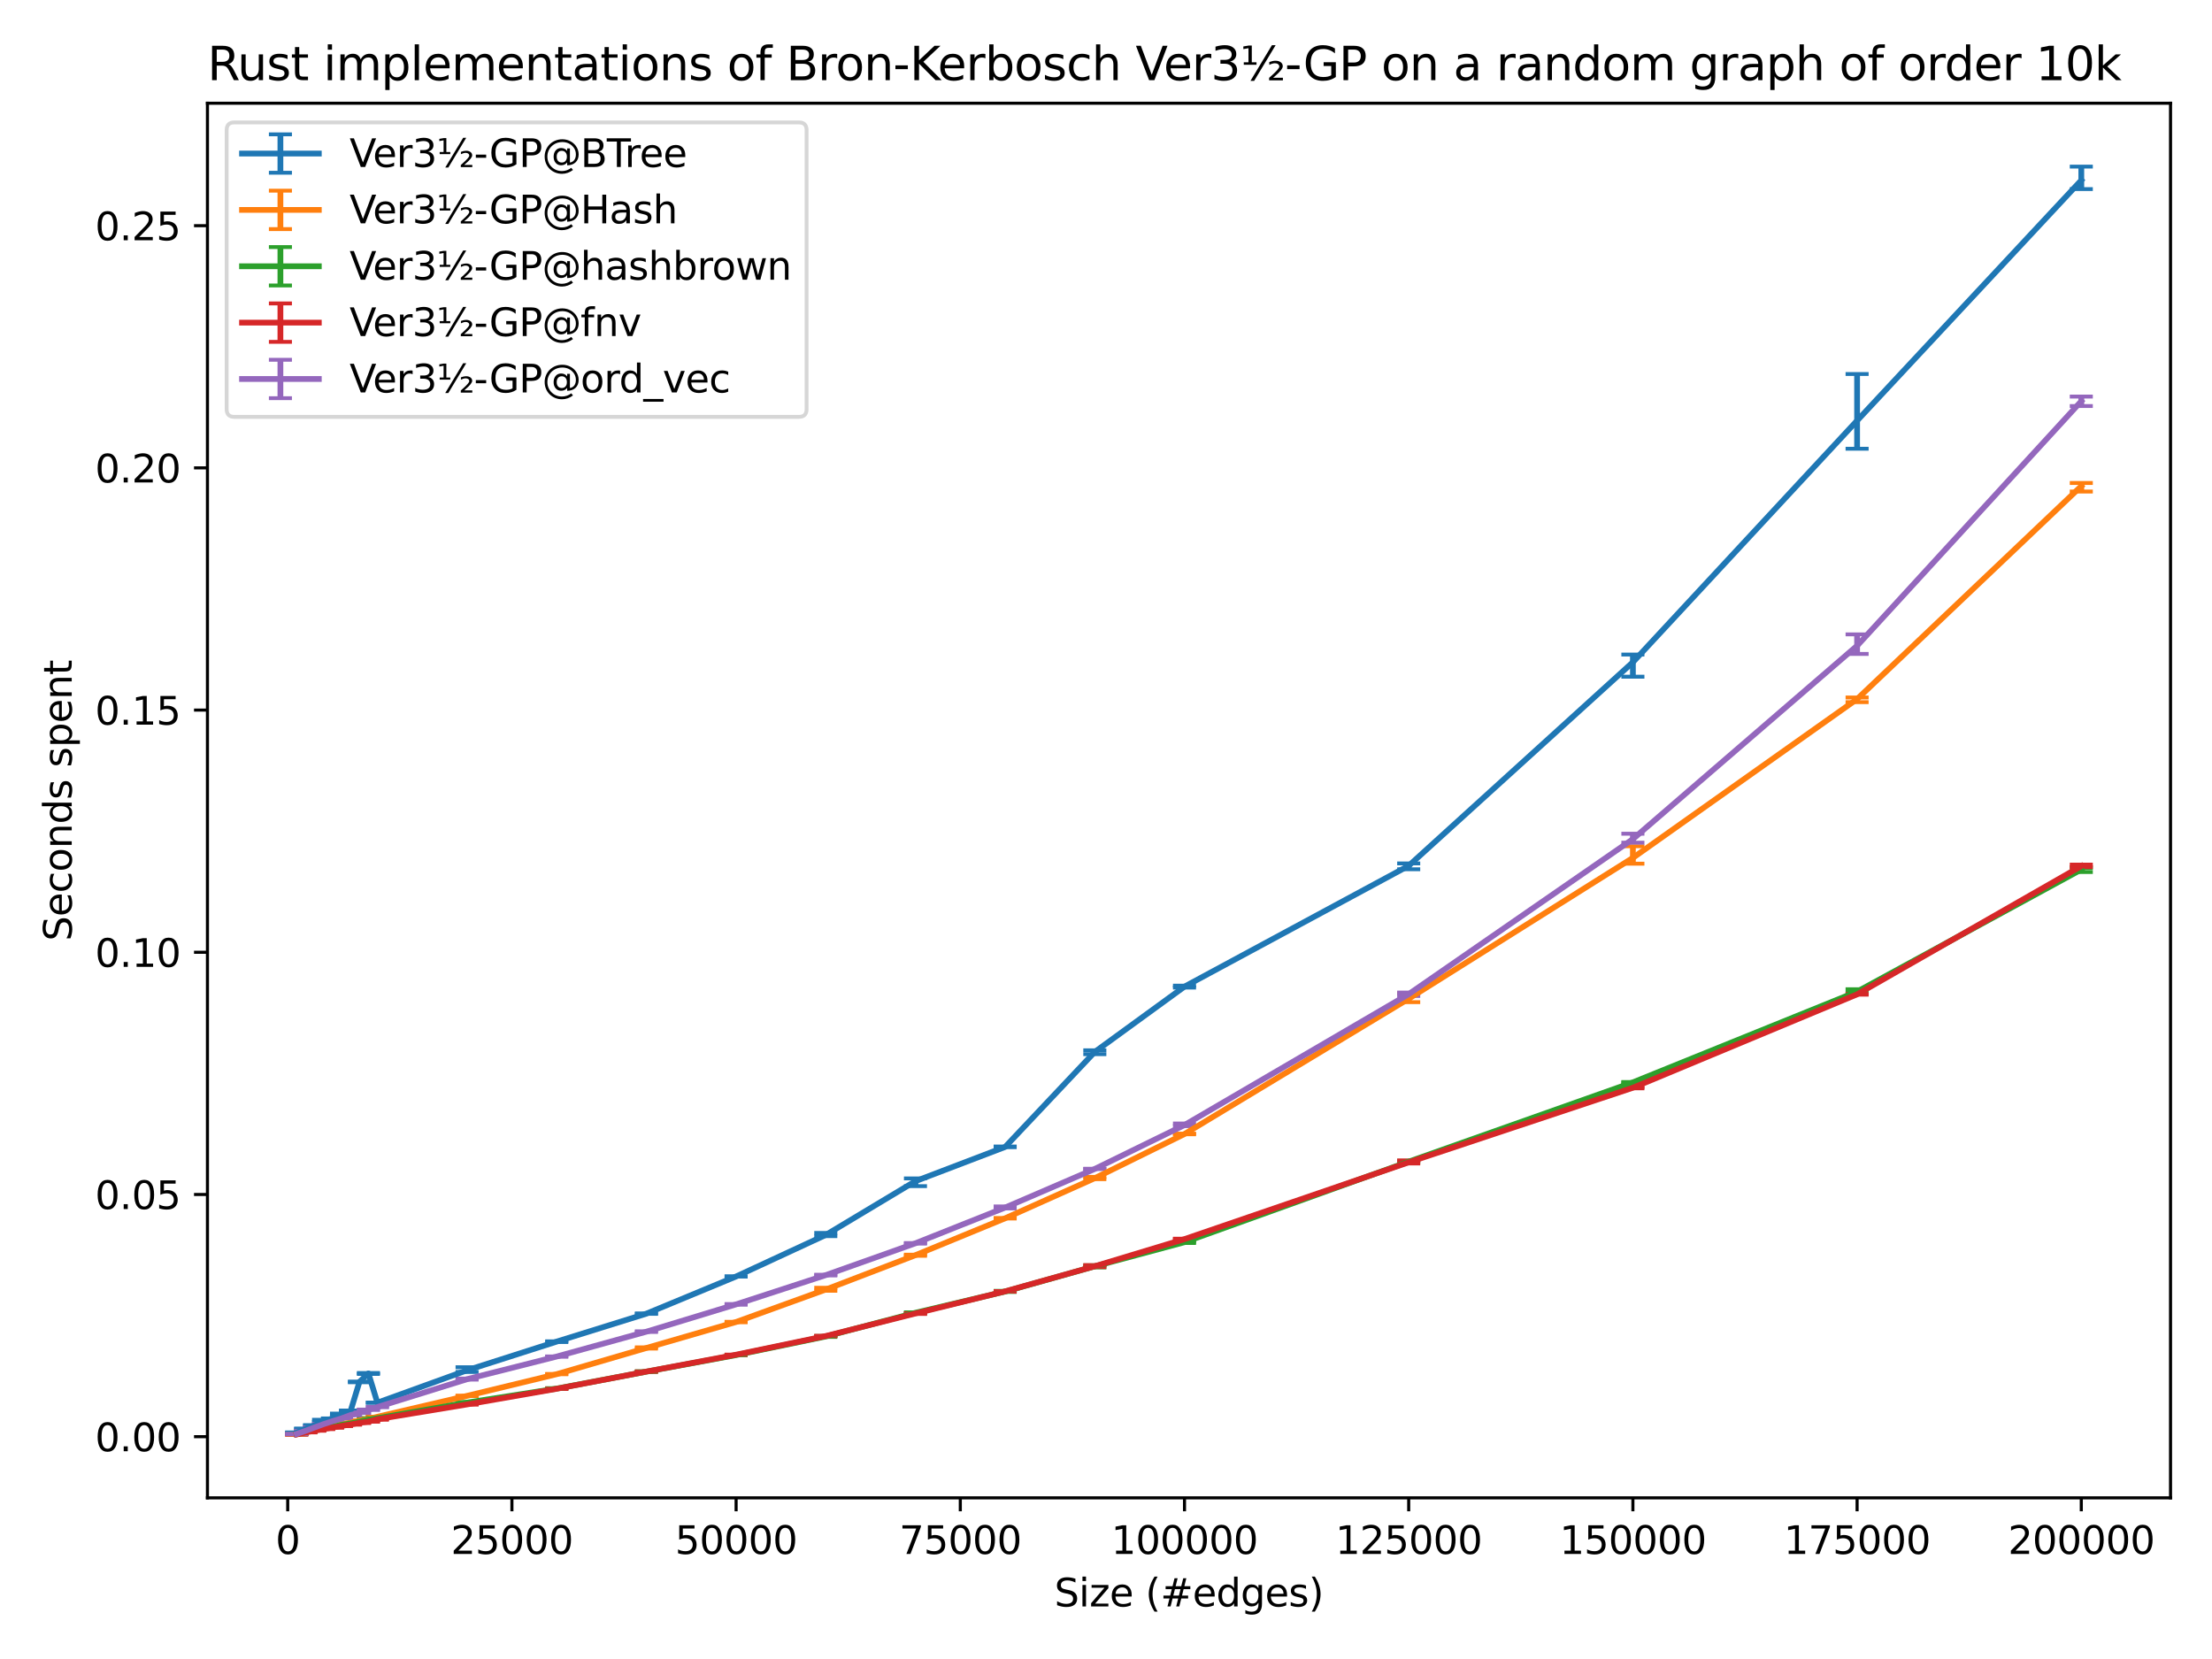 <?xml version="1.0" encoding="utf-8" standalone="no"?>
<!DOCTYPE svg PUBLIC "-//W3C//DTD SVG 1.1//EN"
  "http://www.w3.org/Graphics/SVG/1.1/DTD/svg11.dtd">
<svg xmlns:xlink="http://www.w3.org/1999/xlink" width="576pt" height="432pt" viewBox="0 0 576 432" xmlns="http://www.w3.org/2000/svg" version="1.1">
 <defs>
  <style type="text/css">*{stroke-linejoin: round; stroke-linecap: butt}</style>
 </defs>
 <g id="figure_1">
  <g id="patch_1">
   <path d="M 0 432 
L 576 432 
L 576 0 
L 0 0 
z
" style="fill: #ffffff"/>
  </g>
  <g id="axes_1">
   <g id="patch_2">
    <path d="M 54.02 390.04 
L 565.2 390.04 
L 565.2 26.88 
L 54.02 26.88 
z
" style="fill: #ffffff"/>
   </g>
   <g id="matplotlib.axis_1">
    <g id="xtick_1">
     <g id="line2d_1">
      <defs>
       <path id="mc74f61fcfc" d="M 0 0 
L 0 3.5 
" style="stroke: #000000; stroke-width: 0.8"/>
      </defs>
      <g>
       <use xlink:href="#mc74f61fcfc" x="74.92" y="390.04" style="stroke: #000000; stroke-width: 0.8"/>
      </g>
     </g>
     <g id="text_1">
      <!-- 0 -->
      <g transform="translate(71.739 404.638)scale(0.1 -0.1)">
       <defs>
        <path id="DejaVuSans-30" d="M 2034 4250 
Q 1547 4250 1301 3770 
Q 1056 3291 1056 2328 
Q 1056 1369 1301 889 
Q 1547 409 2034 409 
Q 2525 409 2770 889 
Q 3016 1369 3016 2328 
Q 3016 3291 2770 3770 
Q 2525 4250 2034 4250 
z
M 2034 4750 
Q 2819 4750 3233 4129 
Q 3647 3509 3647 2328 
Q 3647 1150 3233 529 
Q 2819 -91 2034 -91 
Q 1250 -91 836 529 
Q 422 1150 422 2328 
Q 422 3509 836 4129 
Q 1250 4750 2034 4750 
z
" transform="scale(0.016)"/>
       </defs>
       <use xlink:href="#DejaVuSans-30"/>
      </g>
     </g>
    </g>
    <g id="xtick_2">
     <g id="line2d_2">
      <g>
       <use xlink:href="#mc74f61fcfc" x="133.301" y="390.04" style="stroke: #000000; stroke-width: 0.8"/>
      </g>
     </g>
     <g id="text_2">
      <!-- 25000 -->
      <g transform="translate(117.395 404.638)scale(0.1 -0.1)">
       <defs>
        <path id="DejaVuSans-32" d="M 1228 531 
L 3431 531 
L 3431 0 
L 469 0 
L 469 531 
Q 828 903 1448 1529 
Q 2069 2156 2228 2338 
Q 2531 2678 2651 2914 
Q 2772 3150 2772 3378 
Q 2772 3750 2511 3984 
Q 2250 4219 1831 4219 
Q 1534 4219 1204 4116 
Q 875 4013 500 3803 
L 500 4441 
Q 881 4594 1212 4672 
Q 1544 4750 1819 4750 
Q 2544 4750 2975 4387 
Q 3406 4025 3406 3419 
Q 3406 3131 3298 2873 
Q 3191 2616 2906 2266 
Q 2828 2175 2409 1742 
Q 1991 1309 1228 531 
z
" transform="scale(0.016)"/>
        <path id="DejaVuSans-35" d="M 691 4666 
L 3169 4666 
L 3169 4134 
L 1269 4134 
L 1269 2991 
Q 1406 3038 1543 3061 
Q 1681 3084 1819 3084 
Q 2600 3084 3056 2656 
Q 3513 2228 3513 1497 
Q 3513 744 3044 326 
Q 2575 -91 1722 -91 
Q 1428 -91 1123 -41 
Q 819 9 494 109 
L 494 744 
Q 775 591 1075 516 
Q 1375 441 1709 441 
Q 2250 441 2565 725 
Q 2881 1009 2881 1497 
Q 2881 1984 2565 2268 
Q 2250 2553 1709 2553 
Q 1456 2553 1204 2497 
Q 953 2441 691 2322 
L 691 4666 
z
" transform="scale(0.016)"/>
       </defs>
       <use xlink:href="#DejaVuSans-32"/>
       <use xlink:href="#DejaVuSans-35" x="63.623"/>
       <use xlink:href="#DejaVuSans-30" x="127.246"/>
       <use xlink:href="#DejaVuSans-30" x="190.869"/>
       <use xlink:href="#DejaVuSans-30" x="254.492"/>
      </g>
     </g>
    </g>
    <g id="xtick_3">
     <g id="line2d_3">
      <g>
       <use xlink:href="#mc74f61fcfc" x="191.681" y="390.04" style="stroke: #000000; stroke-width: 0.8"/>
      </g>
     </g>
     <g id="text_3">
      <!-- 50000 -->
      <g transform="translate(175.775 404.638)scale(0.1 -0.1)">
       <use xlink:href="#DejaVuSans-35"/>
       <use xlink:href="#DejaVuSans-30" x="63.623"/>
       <use xlink:href="#DejaVuSans-30" x="127.246"/>
       <use xlink:href="#DejaVuSans-30" x="190.869"/>
       <use xlink:href="#DejaVuSans-30" x="254.492"/>
      </g>
     </g>
    </g>
    <g id="xtick_4">
     <g id="line2d_4">
      <g>
       <use xlink:href="#mc74f61fcfc" x="250.062" y="390.04" style="stroke: #000000; stroke-width: 0.8"/>
      </g>
     </g>
     <g id="text_4">
      <!-- 75000 -->
      <g transform="translate(234.156 404.638)scale(0.1 -0.1)">
       <defs>
        <path id="DejaVuSans-37" d="M 525 4666 
L 3525 4666 
L 3525 4397 
L 1831 0 
L 1172 0 
L 2766 4134 
L 525 4134 
L 525 4666 
z
" transform="scale(0.016)"/>
       </defs>
       <use xlink:href="#DejaVuSans-37"/>
       <use xlink:href="#DejaVuSans-35" x="63.623"/>
       <use xlink:href="#DejaVuSans-30" x="127.246"/>
       <use xlink:href="#DejaVuSans-30" x="190.869"/>
       <use xlink:href="#DejaVuSans-30" x="254.492"/>
      </g>
     </g>
    </g>
    <g id="xtick_5">
     <g id="line2d_5">
      <g>
       <use xlink:href="#mc74f61fcfc" x="308.442" y="390.04" style="stroke: #000000; stroke-width: 0.8"/>
      </g>
     </g>
     <g id="text_5">
      <!-- 100000 -->
      <g transform="translate(289.355 404.638)scale(0.1 -0.1)">
       <defs>
        <path id="DejaVuSans-31" d="M 794 531 
L 1825 531 
L 1825 4091 
L 703 3866 
L 703 4441 
L 1819 4666 
L 2450 4666 
L 2450 531 
L 3481 531 
L 3481 0 
L 794 0 
L 794 531 
z
" transform="scale(0.016)"/>
       </defs>
       <use xlink:href="#DejaVuSans-31"/>
       <use xlink:href="#DejaVuSans-30" x="63.623"/>
       <use xlink:href="#DejaVuSans-30" x="127.246"/>
       <use xlink:href="#DejaVuSans-30" x="190.869"/>
       <use xlink:href="#DejaVuSans-30" x="254.492"/>
       <use xlink:href="#DejaVuSans-30" x="318.115"/>
      </g>
     </g>
    </g>
    <g id="xtick_6">
     <g id="line2d_6">
      <g>
       <use xlink:href="#mc74f61fcfc" x="366.823" y="390.04" style="stroke: #000000; stroke-width: 0.8"/>
      </g>
     </g>
     <g id="text_6">
      <!-- 125000 -->
      <g transform="translate(347.735 404.638)scale(0.1 -0.1)">
       <use xlink:href="#DejaVuSans-31"/>
       <use xlink:href="#DejaVuSans-32" x="63.623"/>
       <use xlink:href="#DejaVuSans-35" x="127.246"/>
       <use xlink:href="#DejaVuSans-30" x="190.869"/>
       <use xlink:href="#DejaVuSans-30" x="254.492"/>
       <use xlink:href="#DejaVuSans-30" x="318.115"/>
      </g>
     </g>
    </g>
    <g id="xtick_7">
     <g id="line2d_7">
      <g>
       <use xlink:href="#mc74f61fcfc" x="425.203" y="390.04" style="stroke: #000000; stroke-width: 0.8"/>
      </g>
     </g>
     <g id="text_7">
      <!-- 150000 -->
      <g transform="translate(406.116 404.638)scale(0.1 -0.1)">
       <use xlink:href="#DejaVuSans-31"/>
       <use xlink:href="#DejaVuSans-35" x="63.623"/>
       <use xlink:href="#DejaVuSans-30" x="127.246"/>
       <use xlink:href="#DejaVuSans-30" x="190.869"/>
       <use xlink:href="#DejaVuSans-30" x="254.492"/>
       <use xlink:href="#DejaVuSans-30" x="318.115"/>
      </g>
     </g>
    </g>
    <g id="xtick_8">
     <g id="line2d_8">
      <g>
       <use xlink:href="#mc74f61fcfc" x="483.584" y="390.04" style="stroke: #000000; stroke-width: 0.8"/>
      </g>
     </g>
     <g id="text_8">
      <!-- 175000 -->
      <g transform="translate(464.497 404.638)scale(0.1 -0.1)">
       <use xlink:href="#DejaVuSans-31"/>
       <use xlink:href="#DejaVuSans-37" x="63.623"/>
       <use xlink:href="#DejaVuSans-35" x="127.246"/>
       <use xlink:href="#DejaVuSans-30" x="190.869"/>
       <use xlink:href="#DejaVuSans-30" x="254.492"/>
       <use xlink:href="#DejaVuSans-30" x="318.115"/>
      </g>
     </g>
    </g>
    <g id="xtick_9">
     <g id="line2d_9">
      <g>
       <use xlink:href="#mc74f61fcfc" x="541.965" y="390.04" style="stroke: #000000; stroke-width: 0.8"/>
      </g>
     </g>
     <g id="text_9">
      <!-- 200000 -->
      <g transform="translate(522.877 404.638)scale(0.1 -0.1)">
       <use xlink:href="#DejaVuSans-32"/>
       <use xlink:href="#DejaVuSans-30" x="63.623"/>
       <use xlink:href="#DejaVuSans-30" x="127.246"/>
       <use xlink:href="#DejaVuSans-30" x="190.869"/>
       <use xlink:href="#DejaVuSans-30" x="254.492"/>
       <use xlink:href="#DejaVuSans-30" x="318.115"/>
      </g>
     </g>
    </g>
    <g id="text_10">
     <!-- Size (#edges) -->
     <g transform="translate(274.559 418.317)scale(0.1 -0.1)">
      <defs>
       <path id="DejaVuSans-53" d="M 3425 4513 
L 3425 3897 
Q 3066 4069 2747 4153 
Q 2428 4238 2131 4238 
Q 1616 4238 1336 4038 
Q 1056 3838 1056 3469 
Q 1056 3159 1242 3001 
Q 1428 2844 1947 2747 
L 2328 2669 
Q 3034 2534 3370 2195 
Q 3706 1856 3706 1288 
Q 3706 609 3251 259 
Q 2797 -91 1919 -91 
Q 1588 -91 1214 -16 
Q 841 59 441 206 
L 441 856 
Q 825 641 1194 531 
Q 1563 422 1919 422 
Q 2459 422 2753 634 
Q 3047 847 3047 1241 
Q 3047 1584 2836 1778 
Q 2625 1972 2144 2069 
L 1759 2144 
Q 1053 2284 737 2584 
Q 422 2884 422 3419 
Q 422 4038 858 4394 
Q 1294 4750 2059 4750 
Q 2388 4750 2728 4690 
Q 3069 4631 3425 4513 
z
" transform="scale(0.016)"/>
       <path id="DejaVuSans-69" d="M 603 3500 
L 1178 3500 
L 1178 0 
L 603 0 
L 603 3500 
z
M 603 4863 
L 1178 4863 
L 1178 4134 
L 603 4134 
L 603 4863 
z
" transform="scale(0.016)"/>
       <path id="DejaVuSans-7a" d="M 353 3500 
L 3084 3500 
L 3084 2975 
L 922 459 
L 3084 459 
L 3084 0 
L 275 0 
L 275 525 
L 2438 3041 
L 353 3041 
L 353 3500 
z
" transform="scale(0.016)"/>
       <path id="DejaVuSans-65" d="M 3597 1894 
L 3597 1613 
L 953 1613 
Q 991 1019 1311 708 
Q 1631 397 2203 397 
Q 2534 397 2845 478 
Q 3156 559 3463 722 
L 3463 178 
Q 3153 47 2828 -22 
Q 2503 -91 2169 -91 
Q 1331 -91 842 396 
Q 353 884 353 1716 
Q 353 2575 817 3079 
Q 1281 3584 2069 3584 
Q 2775 3584 3186 3129 
Q 3597 2675 3597 1894 
z
M 3022 2063 
Q 3016 2534 2758 2815 
Q 2500 3097 2075 3097 
Q 1594 3097 1305 2825 
Q 1016 2553 972 2059 
L 3022 2063 
z
" transform="scale(0.016)"/>
       <path id="DejaVuSans-20" transform="scale(0.016)"/>
       <path id="DejaVuSans-28" d="M 1984 4856 
Q 1566 4138 1362 3434 
Q 1159 2731 1159 2009 
Q 1159 1288 1364 580 
Q 1569 -128 1984 -844 
L 1484 -844 
Q 1016 -109 783 600 
Q 550 1309 550 2009 
Q 550 2706 781 3412 
Q 1013 4119 1484 4856 
L 1984 4856 
z
" transform="scale(0.016)"/>
       <path id="DejaVuSans-23" d="M 3272 2816 
L 2363 2816 
L 2100 1772 
L 3016 1772 
L 3272 2816 
z
M 2803 4594 
L 2478 3297 
L 3391 3297 
L 3719 4594 
L 4219 4594 
L 3897 3297 
L 4872 3297 
L 4872 2816 
L 3775 2816 
L 3519 1772 
L 4513 1772 
L 4513 1294 
L 3397 1294 
L 3072 0 
L 2572 0 
L 2894 1294 
L 1978 1294 
L 1656 0 
L 1153 0 
L 1478 1294 
L 494 1294 
L 494 1772 
L 1594 1772 
L 1856 2816 
L 850 2816 
L 850 3297 
L 1978 3297 
L 2297 4594 
L 2803 4594 
z
" transform="scale(0.016)"/>
       <path id="DejaVuSans-64" d="M 2906 2969 
L 2906 4863 
L 3481 4863 
L 3481 0 
L 2906 0 
L 2906 525 
Q 2725 213 2448 61 
Q 2172 -91 1784 -91 
Q 1150 -91 751 415 
Q 353 922 353 1747 
Q 353 2572 751 3078 
Q 1150 3584 1784 3584 
Q 2172 3584 2448 3432 
Q 2725 3281 2906 2969 
z
M 947 1747 
Q 947 1113 1208 752 
Q 1469 391 1925 391 
Q 2381 391 2643 752 
Q 2906 1113 2906 1747 
Q 2906 2381 2643 2742 
Q 2381 3103 1925 3103 
Q 1469 3103 1208 2742 
Q 947 2381 947 1747 
z
" transform="scale(0.016)"/>
       <path id="DejaVuSans-67" d="M 2906 1791 
Q 2906 2416 2648 2759 
Q 2391 3103 1925 3103 
Q 1463 3103 1205 2759 
Q 947 2416 947 1791 
Q 947 1169 1205 825 
Q 1463 481 1925 481 
Q 2391 481 2648 825 
Q 2906 1169 2906 1791 
z
M 3481 434 
Q 3481 -459 3084 -895 
Q 2688 -1331 1869 -1331 
Q 1566 -1331 1297 -1286 
Q 1028 -1241 775 -1147 
L 775 -588 
Q 1028 -725 1275 -790 
Q 1522 -856 1778 -856 
Q 2344 -856 2625 -561 
Q 2906 -266 2906 331 
L 2906 616 
Q 2728 306 2450 153 
Q 2172 0 1784 0 
Q 1141 0 747 490 
Q 353 981 353 1791 
Q 353 2603 747 3093 
Q 1141 3584 1784 3584 
Q 2172 3584 2450 3431 
Q 2728 3278 2906 2969 
L 2906 3500 
L 3481 3500 
L 3481 434 
z
" transform="scale(0.016)"/>
       <path id="DejaVuSans-73" d="M 2834 3397 
L 2834 2853 
Q 2591 2978 2328 3040 
Q 2066 3103 1784 3103 
Q 1356 3103 1142 2972 
Q 928 2841 928 2578 
Q 928 2378 1081 2264 
Q 1234 2150 1697 2047 
L 1894 2003 
Q 2506 1872 2764 1633 
Q 3022 1394 3022 966 
Q 3022 478 2636 193 
Q 2250 -91 1575 -91 
Q 1294 -91 989 -36 
Q 684 19 347 128 
L 347 722 
Q 666 556 975 473 
Q 1284 391 1588 391 
Q 1994 391 2212 530 
Q 2431 669 2431 922 
Q 2431 1156 2273 1281 
Q 2116 1406 1581 1522 
L 1381 1569 
Q 847 1681 609 1914 
Q 372 2147 372 2553 
Q 372 3047 722 3315 
Q 1072 3584 1716 3584 
Q 2034 3584 2315 3537 
Q 2597 3491 2834 3397 
z
" transform="scale(0.016)"/>
       <path id="DejaVuSans-29" d="M 513 4856 
L 1013 4856 
Q 1481 4119 1714 3412 
Q 1947 2706 1947 2009 
Q 1947 1309 1714 600 
Q 1481 -109 1013 -844 
L 513 -844 
Q 928 -128 1133 580 
Q 1338 1288 1338 2009 
Q 1338 2731 1133 3434 
Q 928 4138 513 4856 
z
" transform="scale(0.016)"/>
      </defs>
      <use xlink:href="#DejaVuSans-53"/>
      <use xlink:href="#DejaVuSans-69" x="63.477"/>
      <use xlink:href="#DejaVuSans-7a" x="91.26"/>
      <use xlink:href="#DejaVuSans-65" x="143.75"/>
      <use xlink:href="#DejaVuSans-20" x="205.273"/>
      <use xlink:href="#DejaVuSans-28" x="237.061"/>
      <use xlink:href="#DejaVuSans-23" x="276.074"/>
      <use xlink:href="#DejaVuSans-65" x="359.863"/>
      <use xlink:href="#DejaVuSans-64" x="421.387"/>
      <use xlink:href="#DejaVuSans-67" x="484.863"/>
      <use xlink:href="#DejaVuSans-65" x="548.34"/>
      <use xlink:href="#DejaVuSans-73" x="609.863"/>
      <use xlink:href="#DejaVuSans-29" x="661.963"/>
     </g>
    </g>
   </g>
   <g id="matplotlib.axis_2">
    <g id="ytick_1">
     <g id="line2d_10">
      <defs>
       <path id="m7eb1c47a8f" d="M 0 0 
L -3.5 0 
" style="stroke: #000000; stroke-width: 0.8"/>
      </defs>
      <g>
       <use xlink:href="#m7eb1c47a8f" x="54.02" y="374.101" style="stroke: #000000; stroke-width: 0.8"/>
      </g>
     </g>
     <g id="text_11">
      <!-- 0.00 -->
      <g transform="translate(24.754 377.901)scale(0.1 -0.1)">
       <defs>
        <path id="DejaVuSans-2e" d="M 684 794 
L 1344 794 
L 1344 0 
L 684 0 
L 684 794 
z
" transform="scale(0.016)"/>
       </defs>
       <use xlink:href="#DejaVuSans-30"/>
       <use xlink:href="#DejaVuSans-2e" x="63.623"/>
       <use xlink:href="#DejaVuSans-30" x="95.41"/>
       <use xlink:href="#DejaVuSans-30" x="159.033"/>
      </g>
     </g>
    </g>
    <g id="ytick_2">
     <g id="line2d_11">
      <g>
       <use xlink:href="#m7eb1c47a8f" x="54.02" y="311.033" style="stroke: #000000; stroke-width: 0.8"/>
      </g>
     </g>
     <g id="text_12">
      <!-- 0.05 -->
      <g transform="translate(24.754 314.833)scale(0.1 -0.1)">
       <use xlink:href="#DejaVuSans-30"/>
       <use xlink:href="#DejaVuSans-2e" x="63.623"/>
       <use xlink:href="#DejaVuSans-30" x="95.41"/>
       <use xlink:href="#DejaVuSans-35" x="159.033"/>
      </g>
     </g>
    </g>
    <g id="ytick_3">
     <g id="line2d_12">
      <g>
       <use xlink:href="#m7eb1c47a8f" x="54.02" y="247.965" style="stroke: #000000; stroke-width: 0.8"/>
      </g>
     </g>
     <g id="text_13">
      <!-- 0.10 -->
      <g transform="translate(24.754 251.765)scale(0.1 -0.1)">
       <use xlink:href="#DejaVuSans-30"/>
       <use xlink:href="#DejaVuSans-2e" x="63.623"/>
       <use xlink:href="#DejaVuSans-31" x="95.41"/>
       <use xlink:href="#DejaVuSans-30" x="159.033"/>
      </g>
     </g>
    </g>
    <g id="ytick_4">
     <g id="line2d_13">
      <g>
       <use xlink:href="#m7eb1c47a8f" x="54.02" y="184.897" style="stroke: #000000; stroke-width: 0.8"/>
      </g>
     </g>
     <g id="text_14">
      <!-- 0.15 -->
      <g transform="translate(24.754 188.697)scale(0.1 -0.1)">
       <use xlink:href="#DejaVuSans-30"/>
       <use xlink:href="#DejaVuSans-2e" x="63.623"/>
       <use xlink:href="#DejaVuSans-31" x="95.41"/>
       <use xlink:href="#DejaVuSans-35" x="159.033"/>
      </g>
     </g>
    </g>
    <g id="ytick_5">
     <g id="line2d_14">
      <g>
       <use xlink:href="#m7eb1c47a8f" x="54.02" y="121.829" style="stroke: #000000; stroke-width: 0.8"/>
      </g>
     </g>
     <g id="text_15">
      <!-- 0.20 -->
      <g transform="translate(24.754 125.629)scale(0.1 -0.1)">
       <use xlink:href="#DejaVuSans-30"/>
       <use xlink:href="#DejaVuSans-2e" x="63.623"/>
       <use xlink:href="#DejaVuSans-32" x="95.41"/>
       <use xlink:href="#DejaVuSans-30" x="159.033"/>
      </g>
     </g>
    </g>
    <g id="ytick_6">
     <g id="line2d_15">
      <g>
       <use xlink:href="#m7eb1c47a8f" x="54.02" y="58.761" style="stroke: #000000; stroke-width: 0.8"/>
      </g>
     </g>
     <g id="text_16">
      <!-- 0.25 -->
      <g transform="translate(24.754 62.561)scale(0.1 -0.1)">
       <use xlink:href="#DejaVuSans-30"/>
       <use xlink:href="#DejaVuSans-2e" x="63.623"/>
       <use xlink:href="#DejaVuSans-32" x="95.41"/>
       <use xlink:href="#DejaVuSans-35" x="159.033"/>
      </g>
     </g>
    </g>
    <g id="text_17">
     <!-- Seconds spent -->
     <g transform="translate(18.675 245.04)rotate(-90)scale(0.1 -0.1)">
      <defs>
       <path id="DejaVuSans-63" d="M 3122 3366 
L 3122 2828 
Q 2878 2963 2633 3030 
Q 2388 3097 2138 3097 
Q 1578 3097 1268 2742 
Q 959 2388 959 1747 
Q 959 1106 1268 751 
Q 1578 397 2138 397 
Q 2388 397 2633 464 
Q 2878 531 3122 666 
L 3122 134 
Q 2881 22 2623 -34 
Q 2366 -91 2075 -91 
Q 1284 -91 818 406 
Q 353 903 353 1747 
Q 353 2603 823 3093 
Q 1294 3584 2113 3584 
Q 2378 3584 2631 3529 
Q 2884 3475 3122 3366 
z
" transform="scale(0.016)"/>
       <path id="DejaVuSans-6f" d="M 1959 3097 
Q 1497 3097 1228 2736 
Q 959 2375 959 1747 
Q 959 1119 1226 758 
Q 1494 397 1959 397 
Q 2419 397 2687 759 
Q 2956 1122 2956 1747 
Q 2956 2369 2687 2733 
Q 2419 3097 1959 3097 
z
M 1959 3584 
Q 2709 3584 3137 3096 
Q 3566 2609 3566 1747 
Q 3566 888 3137 398 
Q 2709 -91 1959 -91 
Q 1206 -91 779 398 
Q 353 888 353 1747 
Q 353 2609 779 3096 
Q 1206 3584 1959 3584 
z
" transform="scale(0.016)"/>
       <path id="DejaVuSans-6e" d="M 3513 2113 
L 3513 0 
L 2938 0 
L 2938 2094 
Q 2938 2591 2744 2837 
Q 2550 3084 2163 3084 
Q 1697 3084 1428 2787 
Q 1159 2491 1159 1978 
L 1159 0 
L 581 0 
L 581 3500 
L 1159 3500 
L 1159 2956 
Q 1366 3272 1645 3428 
Q 1925 3584 2291 3584 
Q 2894 3584 3203 3211 
Q 3513 2838 3513 2113 
z
" transform="scale(0.016)"/>
       <path id="DejaVuSans-70" d="M 1159 525 
L 1159 -1331 
L 581 -1331 
L 581 3500 
L 1159 3500 
L 1159 2969 
Q 1341 3281 1617 3432 
Q 1894 3584 2278 3584 
Q 2916 3584 3314 3078 
Q 3713 2572 3713 1747 
Q 3713 922 3314 415 
Q 2916 -91 2278 -91 
Q 1894 -91 1617 61 
Q 1341 213 1159 525 
z
M 3116 1747 
Q 3116 2381 2855 2742 
Q 2594 3103 2138 3103 
Q 1681 3103 1420 2742 
Q 1159 2381 1159 1747 
Q 1159 1113 1420 752 
Q 1681 391 2138 391 
Q 2594 391 2855 752 
Q 3116 1113 3116 1747 
z
" transform="scale(0.016)"/>
       <path id="DejaVuSans-74" d="M 1172 4494 
L 1172 3500 
L 2356 3500 
L 2356 3053 
L 1172 3053 
L 1172 1153 
Q 1172 725 1289 603 
Q 1406 481 1766 481 
L 2356 481 
L 2356 0 
L 1766 0 
Q 1100 0 847 248 
Q 594 497 594 1153 
L 594 3053 
L 172 3053 
L 172 3500 
L 594 3500 
L 594 4494 
L 1172 4494 
z
" transform="scale(0.016)"/>
      </defs>
      <use xlink:href="#DejaVuSans-53"/>
      <use xlink:href="#DejaVuSans-65" x="63.477"/>
      <use xlink:href="#DejaVuSans-63" x="125"/>
      <use xlink:href="#DejaVuSans-6f" x="179.98"/>
      <use xlink:href="#DejaVuSans-6e" x="241.162"/>
      <use xlink:href="#DejaVuSans-64" x="304.541"/>
      <use xlink:href="#DejaVuSans-73" x="368.018"/>
      <use xlink:href="#DejaVuSans-20" x="420.117"/>
      <use xlink:href="#DejaVuSans-73" x="451.904"/>
      <use xlink:href="#DejaVuSans-70" x="504.004"/>
      <use xlink:href="#DejaVuSans-65" x="567.48"/>
      <use xlink:href="#DejaVuSans-6e" x="629.004"/>
      <use xlink:href="#DejaVuSans-74" x="692.383"/>
     </g>
    </g>
   </g>
   <g id="LineCollection_1">
    <path d="M 77.255 373.082 
L 77.255 372.996 
" clip-path="url(#pa6ebc073c4)" style="fill: none; stroke: #1f77b4; stroke-width: 1.5"/>
    <path d="M 79.591 372.085 
L 79.591 372.015 
" clip-path="url(#pa6ebc073c4)" style="fill: none; stroke: #1f77b4; stroke-width: 1.5"/>
    <path d="M 81.926 371.195 
L 81.926 371.109 
" clip-path="url(#pa6ebc073c4)" style="fill: none; stroke: #1f77b4; stroke-width: 1.5"/>
    <path d="M 84.261 370.277 
L 84.261 369.711 
" clip-path="url(#pa6ebc073c4)" style="fill: none; stroke: #1f77b4; stroke-width: 1.5"/>
    <path d="M 86.596 369.375 
L 86.596 369.349 
" clip-path="url(#pa6ebc073c4)" style="fill: none; stroke: #1f77b4; stroke-width: 1.5"/>
    <path d="M 88.932 368.538 
L 88.932 368.1 
" clip-path="url(#pa6ebc073c4)" style="fill: none; stroke: #1f77b4; stroke-width: 1.5"/>
    <path d="M 91.267 367.638 
L 91.267 367.29 
" clip-path="url(#pa6ebc073c4)" style="fill: none; stroke: #1f77b4; stroke-width: 1.5"/>
    <path d="M 93.602 359.941 
L 93.602 359.751 
" clip-path="url(#pa6ebc073c4)" style="fill: none; stroke: #1f77b4; stroke-width: 1.5"/>
    <path d="M 95.937 357.773 
L 95.937 357.528 
" clip-path="url(#pa6ebc073c4)" style="fill: none; stroke: #1f77b4; stroke-width: 1.5"/>
    <path d="M 98.272 365.276 
L 98.272 365.23 
" clip-path="url(#pa6ebc073c4)" style="fill: none; stroke: #1f77b4; stroke-width: 1.5"/>
    <path d="M 121.625 357.258 
L 121.625 356.027 
" clip-path="url(#pa6ebc073c4)" style="fill: none; stroke: #1f77b4; stroke-width: 1.5"/>
    <path d="M 144.977 349.457 
L 144.977 349.283 
" clip-path="url(#pa6ebc073c4)" style="fill: none; stroke: #1f77b4; stroke-width: 1.5"/>
    <path d="M 168.329 342.12 
L 168.329 342.024 
" clip-path="url(#pa6ebc073c4)" style="fill: none; stroke: #1f77b4; stroke-width: 1.5"/>
    <path d="M 191.681 332.396 
L 191.681 332.387 
" clip-path="url(#pa6ebc073c4)" style="fill: none; stroke: #1f77b4; stroke-width: 1.5"/>
    <path d="M 215.034 321.887 
L 215.034 321.043 
" clip-path="url(#pa6ebc073c4)" style="fill: none; stroke: #1f77b4; stroke-width: 1.5"/>
    <path d="M 238.386 308.864 
L 238.386 306.854 
" clip-path="url(#pa6ebc073c4)" style="fill: none; stroke: #1f77b4; stroke-width: 1.5"/>
    <path d="M 261.738 298.732 
L 261.738 298.55 
" clip-path="url(#pa6ebc073c4)" style="fill: none; stroke: #1f77b4; stroke-width: 1.5"/>
    <path d="M 285.09 274.503 
L 285.09 273.488 
" clip-path="url(#pa6ebc073c4)" style="fill: none; stroke: #1f77b4; stroke-width: 1.5"/>
    <path d="M 308.442 257.165 
L 308.442 256.666 
" clip-path="url(#pa6ebc073c4)" style="fill: none; stroke: #1f77b4; stroke-width: 1.5"/>
    <path d="M 366.823 226.347 
L 366.823 224.833 
" clip-path="url(#pa6ebc073c4)" style="fill: none; stroke: #1f77b4; stroke-width: 1.5"/>
    <path d="M 425.203 176.21 
L 425.203 170.446 
" clip-path="url(#pa6ebc073c4)" style="fill: none; stroke: #1f77b4; stroke-width: 1.5"/>
    <path d="M 483.584 116.856 
L 483.584 97.391 
" clip-path="url(#pa6ebc073c4)" style="fill: none; stroke: #1f77b4; stroke-width: 1.5"/>
    <path d="M 541.965 49.237 
L 541.965 43.387 
" clip-path="url(#pa6ebc073c4)" style="fill: none; stroke: #1f77b4; stroke-width: 1.5"/>
   </g>
   <g id="line2d_16">
    <defs>
     <path id="md8547b9e7e" d="M 3 0 
L -3 -0 
" style="stroke: #1f77b4"/>
    </defs>
    <g clip-path="url(#pa6ebc073c4)">
     <use xlink:href="#md8547b9e7e" x="77.255" y="373.082" style="fill: #1f77b4; stroke: #1f77b4"/>
     <use xlink:href="#md8547b9e7e" x="79.591" y="372.085" style="fill: #1f77b4; stroke: #1f77b4"/>
     <use xlink:href="#md8547b9e7e" x="81.926" y="371.195" style="fill: #1f77b4; stroke: #1f77b4"/>
     <use xlink:href="#md8547b9e7e" x="84.261" y="370.277" style="fill: #1f77b4; stroke: #1f77b4"/>
     <use xlink:href="#md8547b9e7e" x="86.596" y="369.375" style="fill: #1f77b4; stroke: #1f77b4"/>
     <use xlink:href="#md8547b9e7e" x="88.932" y="368.538" style="fill: #1f77b4; stroke: #1f77b4"/>
     <use xlink:href="#md8547b9e7e" x="91.267" y="367.638" style="fill: #1f77b4; stroke: #1f77b4"/>
     <use xlink:href="#md8547b9e7e" x="93.602" y="359.941" style="fill: #1f77b4; stroke: #1f77b4"/>
     <use xlink:href="#md8547b9e7e" x="95.937" y="357.773" style="fill: #1f77b4; stroke: #1f77b4"/>
     <use xlink:href="#md8547b9e7e" x="98.272" y="365.276" style="fill: #1f77b4; stroke: #1f77b4"/>
     <use xlink:href="#md8547b9e7e" x="121.625" y="357.258" style="fill: #1f77b4; stroke: #1f77b4"/>
     <use xlink:href="#md8547b9e7e" x="144.977" y="349.457" style="fill: #1f77b4; stroke: #1f77b4"/>
     <use xlink:href="#md8547b9e7e" x="168.329" y="342.12" style="fill: #1f77b4; stroke: #1f77b4"/>
     <use xlink:href="#md8547b9e7e" x="191.681" y="332.396" style="fill: #1f77b4; stroke: #1f77b4"/>
     <use xlink:href="#md8547b9e7e" x="215.034" y="321.887" style="fill: #1f77b4; stroke: #1f77b4"/>
     <use xlink:href="#md8547b9e7e" x="238.386" y="308.864" style="fill: #1f77b4; stroke: #1f77b4"/>
     <use xlink:href="#md8547b9e7e" x="261.738" y="298.732" style="fill: #1f77b4; stroke: #1f77b4"/>
     <use xlink:href="#md8547b9e7e" x="285.09" y="274.503" style="fill: #1f77b4; stroke: #1f77b4"/>
     <use xlink:href="#md8547b9e7e" x="308.442" y="257.165" style="fill: #1f77b4; stroke: #1f77b4"/>
     <use xlink:href="#md8547b9e7e" x="366.823" y="226.347" style="fill: #1f77b4; stroke: #1f77b4"/>
     <use xlink:href="#md8547b9e7e" x="425.203" y="176.21" style="fill: #1f77b4; stroke: #1f77b4"/>
     <use xlink:href="#md8547b9e7e" x="483.584" y="116.856" style="fill: #1f77b4; stroke: #1f77b4"/>
     <use xlink:href="#md8547b9e7e" x="541.965" y="49.237" style="fill: #1f77b4; stroke: #1f77b4"/>
    </g>
   </g>
   <g id="line2d_17">
    <g clip-path="url(#pa6ebc073c4)">
     <use xlink:href="#md8547b9e7e" x="77.255" y="372.996" style="fill: #1f77b4; stroke: #1f77b4"/>
     <use xlink:href="#md8547b9e7e" x="79.591" y="372.015" style="fill: #1f77b4; stroke: #1f77b4"/>
     <use xlink:href="#md8547b9e7e" x="81.926" y="371.109" style="fill: #1f77b4; stroke: #1f77b4"/>
     <use xlink:href="#md8547b9e7e" x="84.261" y="369.711" style="fill: #1f77b4; stroke: #1f77b4"/>
     <use xlink:href="#md8547b9e7e" x="86.596" y="369.349" style="fill: #1f77b4; stroke: #1f77b4"/>
     <use xlink:href="#md8547b9e7e" x="88.932" y="368.1" style="fill: #1f77b4; stroke: #1f77b4"/>
     <use xlink:href="#md8547b9e7e" x="91.267" y="367.29" style="fill: #1f77b4; stroke: #1f77b4"/>
     <use xlink:href="#md8547b9e7e" x="93.602" y="359.751" style="fill: #1f77b4; stroke: #1f77b4"/>
     <use xlink:href="#md8547b9e7e" x="95.937" y="357.528" style="fill: #1f77b4; stroke: #1f77b4"/>
     <use xlink:href="#md8547b9e7e" x="98.272" y="365.23" style="fill: #1f77b4; stroke: #1f77b4"/>
     <use xlink:href="#md8547b9e7e" x="121.625" y="356.027" style="fill: #1f77b4; stroke: #1f77b4"/>
     <use xlink:href="#md8547b9e7e" x="144.977" y="349.283" style="fill: #1f77b4; stroke: #1f77b4"/>
     <use xlink:href="#md8547b9e7e" x="168.329" y="342.024" style="fill: #1f77b4; stroke: #1f77b4"/>
     <use xlink:href="#md8547b9e7e" x="191.681" y="332.387" style="fill: #1f77b4; stroke: #1f77b4"/>
     <use xlink:href="#md8547b9e7e" x="215.034" y="321.043" style="fill: #1f77b4; stroke: #1f77b4"/>
     <use xlink:href="#md8547b9e7e" x="238.386" y="306.854" style="fill: #1f77b4; stroke: #1f77b4"/>
     <use xlink:href="#md8547b9e7e" x="261.738" y="298.55" style="fill: #1f77b4; stroke: #1f77b4"/>
     <use xlink:href="#md8547b9e7e" x="285.09" y="273.488" style="fill: #1f77b4; stroke: #1f77b4"/>
     <use xlink:href="#md8547b9e7e" x="308.442" y="256.666" style="fill: #1f77b4; stroke: #1f77b4"/>
     <use xlink:href="#md8547b9e7e" x="366.823" y="224.833" style="fill: #1f77b4; stroke: #1f77b4"/>
     <use xlink:href="#md8547b9e7e" x="425.203" y="170.446" style="fill: #1f77b4; stroke: #1f77b4"/>
     <use xlink:href="#md8547b9e7e" x="483.584" y="97.391" style="fill: #1f77b4; stroke: #1f77b4"/>
     <use xlink:href="#md8547b9e7e" x="541.965" y="43.387" style="fill: #1f77b4; stroke: #1f77b4"/>
    </g>
   </g>
   <g id="LineCollection_2">
    <path d="M 77.255 373.508 
L 77.255 373.488 
" clip-path="url(#pa6ebc073c4)" style="fill: none; stroke: #ff7f0e; stroke-width: 1.5"/>
    <path d="M 79.591 372.935 
L 79.591 372.922 
" clip-path="url(#pa6ebc073c4)" style="fill: none; stroke: #ff7f0e; stroke-width: 1.5"/>
    <path d="M 81.926 372.379 
L 81.926 372.329 
" clip-path="url(#pa6ebc073c4)" style="fill: none; stroke: #ff7f0e; stroke-width: 1.5"/>
    <path d="M 84.261 371.681 
L 84.261 371.611 
" clip-path="url(#pa6ebc073c4)" style="fill: none; stroke: #ff7f0e; stroke-width: 1.5"/>
    <path d="M 86.596 371.388 
L 86.596 370.987 
" clip-path="url(#pa6ebc073c4)" style="fill: none; stroke: #ff7f0e; stroke-width: 1.5"/>
    <path d="M 88.932 371.004 
L 88.932 370.968 
" clip-path="url(#pa6ebc073c4)" style="fill: none; stroke: #ff7f0e; stroke-width: 1.5"/>
    <path d="M 91.267 370.52 
L 91.267 370.432 
" clip-path="url(#pa6ebc073c4)" style="fill: none; stroke: #ff7f0e; stroke-width: 1.5"/>
    <path d="M 93.602 369.904 
L 93.602 369.879 
" clip-path="url(#pa6ebc073c4)" style="fill: none; stroke: #ff7f0e; stroke-width: 1.5"/>
    <path d="M 95.937 369.534 
L 95.937 369.415 
" clip-path="url(#pa6ebc073c4)" style="fill: none; stroke: #ff7f0e; stroke-width: 1.5"/>
    <path d="M 98.272 368.93 
L 98.272 368.922 
" clip-path="url(#pa6ebc073c4)" style="fill: none; stroke: #ff7f0e; stroke-width: 1.5"/>
    <path d="M 121.625 363.532 
L 121.625 363.434 
" clip-path="url(#pa6ebc073c4)" style="fill: none; stroke: #ff7f0e; stroke-width: 1.5"/>
    <path d="M 144.977 357.854 
L 144.977 357.773 
" clip-path="url(#pa6ebc073c4)" style="fill: none; stroke: #ff7f0e; stroke-width: 1.5"/>
    <path d="M 168.329 351.161 
L 168.329 350.852 
" clip-path="url(#pa6ebc073c4)" style="fill: none; stroke: #ff7f0e; stroke-width: 1.5"/>
    <path d="M 191.681 344.305 
L 191.681 344.201 
" clip-path="url(#pa6ebc073c4)" style="fill: none; stroke: #ff7f0e; stroke-width: 1.5"/>
    <path d="M 215.034 336.107 
L 215.034 335.331 
" clip-path="url(#pa6ebc073c4)" style="fill: none; stroke: #ff7f0e; stroke-width: 1.5"/>
    <path d="M 238.386 327.008 
L 238.386 326.716 
" clip-path="url(#pa6ebc073c4)" style="fill: none; stroke: #ff7f0e; stroke-width: 1.5"/>
    <path d="M 261.738 317.294 
L 261.738 317.165 
" clip-path="url(#pa6ebc073c4)" style="fill: none; stroke: #ff7f0e; stroke-width: 1.5"/>
    <path d="M 285.09 307.054 
L 285.09 306.456 
" clip-path="url(#pa6ebc073c4)" style="fill: none; stroke: #ff7f0e; stroke-width: 1.5"/>
    <path d="M 308.442 295.365 
L 308.442 295.191 
" clip-path="url(#pa6ebc073c4)" style="fill: none; stroke: #ff7f0e; stroke-width: 1.5"/>
    <path d="M 366.823 260.965 
L 366.823 258.659 
" clip-path="url(#pa6ebc073c4)" style="fill: none; stroke: #ff7f0e; stroke-width: 1.5"/>
    <path d="M 425.203 224.901 
L 425.203 220.368 
" clip-path="url(#pa6ebc073c4)" style="fill: none; stroke: #ff7f0e; stroke-width: 1.5"/>
    <path d="M 483.584 182.842 
L 483.584 181.628 
" clip-path="url(#pa6ebc073c4)" style="fill: none; stroke: #ff7f0e; stroke-width: 1.5"/>
    <path d="M 541.965 127.995 
L 541.965 125.768 
" clip-path="url(#pa6ebc073c4)" style="fill: none; stroke: #ff7f0e; stroke-width: 1.5"/>
   </g>
   <g id="line2d_18">
    <defs>
     <path id="m7f04267d81" d="M 3 0 
L -3 -0 
" style="stroke: #ff7f0e"/>
    </defs>
    <g clip-path="url(#pa6ebc073c4)">
     <use xlink:href="#m7f04267d81" x="77.255" y="373.508" style="fill: #ff7f0e; stroke: #ff7f0e"/>
     <use xlink:href="#m7f04267d81" x="79.591" y="372.935" style="fill: #ff7f0e; stroke: #ff7f0e"/>
     <use xlink:href="#m7f04267d81" x="81.926" y="372.379" style="fill: #ff7f0e; stroke: #ff7f0e"/>
     <use xlink:href="#m7f04267d81" x="84.261" y="371.681" style="fill: #ff7f0e; stroke: #ff7f0e"/>
     <use xlink:href="#m7f04267d81" x="86.596" y="371.388" style="fill: #ff7f0e; stroke: #ff7f0e"/>
     <use xlink:href="#m7f04267d81" x="88.932" y="371.004" style="fill: #ff7f0e; stroke: #ff7f0e"/>
     <use xlink:href="#m7f04267d81" x="91.267" y="370.52" style="fill: #ff7f0e; stroke: #ff7f0e"/>
     <use xlink:href="#m7f04267d81" x="93.602" y="369.904" style="fill: #ff7f0e; stroke: #ff7f0e"/>
     <use xlink:href="#m7f04267d81" x="95.937" y="369.534" style="fill: #ff7f0e; stroke: #ff7f0e"/>
     <use xlink:href="#m7f04267d81" x="98.272" y="368.93" style="fill: #ff7f0e; stroke: #ff7f0e"/>
     <use xlink:href="#m7f04267d81" x="121.625" y="363.532" style="fill: #ff7f0e; stroke: #ff7f0e"/>
     <use xlink:href="#m7f04267d81" x="144.977" y="357.854" style="fill: #ff7f0e; stroke: #ff7f0e"/>
     <use xlink:href="#m7f04267d81" x="168.329" y="351.161" style="fill: #ff7f0e; stroke: #ff7f0e"/>
     <use xlink:href="#m7f04267d81" x="191.681" y="344.305" style="fill: #ff7f0e; stroke: #ff7f0e"/>
     <use xlink:href="#m7f04267d81" x="215.034" y="336.107" style="fill: #ff7f0e; stroke: #ff7f0e"/>
     <use xlink:href="#m7f04267d81" x="238.386" y="327.008" style="fill: #ff7f0e; stroke: #ff7f0e"/>
     <use xlink:href="#m7f04267d81" x="261.738" y="317.294" style="fill: #ff7f0e; stroke: #ff7f0e"/>
     <use xlink:href="#m7f04267d81" x="285.09" y="307.054" style="fill: #ff7f0e; stroke: #ff7f0e"/>
     <use xlink:href="#m7f04267d81" x="308.442" y="295.365" style="fill: #ff7f0e; stroke: #ff7f0e"/>
     <use xlink:href="#m7f04267d81" x="366.823" y="260.965" style="fill: #ff7f0e; stroke: #ff7f0e"/>
     <use xlink:href="#m7f04267d81" x="425.203" y="224.901" style="fill: #ff7f0e; stroke: #ff7f0e"/>
     <use xlink:href="#m7f04267d81" x="483.584" y="182.842" style="fill: #ff7f0e; stroke: #ff7f0e"/>
     <use xlink:href="#m7f04267d81" x="541.965" y="127.995" style="fill: #ff7f0e; stroke: #ff7f0e"/>
    </g>
   </g>
   <g id="line2d_19">
    <g clip-path="url(#pa6ebc073c4)">
     <use xlink:href="#m7f04267d81" x="77.255" y="373.488" style="fill: #ff7f0e; stroke: #ff7f0e"/>
     <use xlink:href="#m7f04267d81" x="79.591" y="372.922" style="fill: #ff7f0e; stroke: #ff7f0e"/>
     <use xlink:href="#m7f04267d81" x="81.926" y="372.329" style="fill: #ff7f0e; stroke: #ff7f0e"/>
     <use xlink:href="#m7f04267d81" x="84.261" y="371.611" style="fill: #ff7f0e; stroke: #ff7f0e"/>
     <use xlink:href="#m7f04267d81" x="86.596" y="370.987" style="fill: #ff7f0e; stroke: #ff7f0e"/>
     <use xlink:href="#m7f04267d81" x="88.932" y="370.968" style="fill: #ff7f0e; stroke: #ff7f0e"/>
     <use xlink:href="#m7f04267d81" x="91.267" y="370.432" style="fill: #ff7f0e; stroke: #ff7f0e"/>
     <use xlink:href="#m7f04267d81" x="93.602" y="369.879" style="fill: #ff7f0e; stroke: #ff7f0e"/>
     <use xlink:href="#m7f04267d81" x="95.937" y="369.415" style="fill: #ff7f0e; stroke: #ff7f0e"/>
     <use xlink:href="#m7f04267d81" x="98.272" y="368.922" style="fill: #ff7f0e; stroke: #ff7f0e"/>
     <use xlink:href="#m7f04267d81" x="121.625" y="363.434" style="fill: #ff7f0e; stroke: #ff7f0e"/>
     <use xlink:href="#m7f04267d81" x="144.977" y="357.773" style="fill: #ff7f0e; stroke: #ff7f0e"/>
     <use xlink:href="#m7f04267d81" x="168.329" y="350.852" style="fill: #ff7f0e; stroke: #ff7f0e"/>
     <use xlink:href="#m7f04267d81" x="191.681" y="344.201" style="fill: #ff7f0e; stroke: #ff7f0e"/>
     <use xlink:href="#m7f04267d81" x="215.034" y="335.331" style="fill: #ff7f0e; stroke: #ff7f0e"/>
     <use xlink:href="#m7f04267d81" x="238.386" y="326.716" style="fill: #ff7f0e; stroke: #ff7f0e"/>
     <use xlink:href="#m7f04267d81" x="261.738" y="317.165" style="fill: #ff7f0e; stroke: #ff7f0e"/>
     <use xlink:href="#m7f04267d81" x="285.09" y="306.456" style="fill: #ff7f0e; stroke: #ff7f0e"/>
     <use xlink:href="#m7f04267d81" x="308.442" y="295.191" style="fill: #ff7f0e; stroke: #ff7f0e"/>
     <use xlink:href="#m7f04267d81" x="366.823" y="258.659" style="fill: #ff7f0e; stroke: #ff7f0e"/>
     <use xlink:href="#m7f04267d81" x="425.203" y="220.368" style="fill: #ff7f0e; stroke: #ff7f0e"/>
     <use xlink:href="#m7f04267d81" x="483.584" y="181.628" style="fill: #ff7f0e; stroke: #ff7f0e"/>
     <use xlink:href="#m7f04267d81" x="541.965" y="125.768" style="fill: #ff7f0e; stroke: #ff7f0e"/>
    </g>
   </g>
   <g id="LineCollection_3">
    <path d="M 77.255 373.487 
L 77.255 373.348 
" clip-path="url(#pa6ebc073c4)" style="fill: none; stroke: #2ca02c; stroke-width: 1.5"/>
    <path d="M 79.591 372.924 
L 79.591 372.911 
" clip-path="url(#pa6ebc073c4)" style="fill: none; stroke: #2ca02c; stroke-width: 1.5"/>
    <path d="M 81.926 372.397 
L 81.926 372.388 
" clip-path="url(#pa6ebc073c4)" style="fill: none; stroke: #2ca02c; stroke-width: 1.5"/>
    <path d="M 84.261 371.981 
L 84.261 371.963 
" clip-path="url(#pa6ebc073c4)" style="fill: none; stroke: #2ca02c; stroke-width: 1.5"/>
    <path d="M 86.596 371.529 
L 86.596 371.459 
" clip-path="url(#pa6ebc073c4)" style="fill: none; stroke: #2ca02c; stroke-width: 1.5"/>
    <path d="M 88.932 371.087 
L 88.932 371.016 
" clip-path="url(#pa6ebc073c4)" style="fill: none; stroke: #2ca02c; stroke-width: 1.5"/>
    <path d="M 91.267 370.685 
L 91.267 370.657 
" clip-path="url(#pa6ebc073c4)" style="fill: none; stroke: #2ca02c; stroke-width: 1.5"/>
    <path d="M 93.602 370.279 
L 93.602 370.075 
" clip-path="url(#pa6ebc073c4)" style="fill: none; stroke: #2ca02c; stroke-width: 1.5"/>
    <path d="M 95.937 369.855 
L 95.937 369.271 
" clip-path="url(#pa6ebc073c4)" style="fill: none; stroke: #2ca02c; stroke-width: 1.5"/>
    <path d="M 98.272 369.434 
L 98.272 369.219 
" clip-path="url(#pa6ebc073c4)" style="fill: none; stroke: #2ca02c; stroke-width: 1.5"/>
    <path d="M 121.625 365.492 
L 121.625 365.078 
" clip-path="url(#pa6ebc073c4)" style="fill: none; stroke: #2ca02c; stroke-width: 1.5"/>
    <path d="M 144.977 361.638 
L 144.977 361.483 
" clip-path="url(#pa6ebc073c4)" style="fill: none; stroke: #2ca02c; stroke-width: 1.5"/>
    <path d="M 168.329 357.245 
L 168.329 357.063 
" clip-path="url(#pa6ebc073c4)" style="fill: none; stroke: #2ca02c; stroke-width: 1.5"/>
    <path d="M 191.681 352.892 
L 191.681 352.81 
" clip-path="url(#pa6ebc073c4)" style="fill: none; stroke: #2ca02c; stroke-width: 1.5"/>
    <path d="M 215.034 348.132 
L 215.034 347.883 
" clip-path="url(#pa6ebc073c4)" style="fill: none; stroke: #2ca02c; stroke-width: 1.5"/>
    <path d="M 238.386 342.039 
L 238.386 341.726 
" clip-path="url(#pa6ebc073c4)" style="fill: none; stroke: #2ca02c; stroke-width: 1.5"/>
    <path d="M 261.738 336.414 
L 261.738 336.136 
" clip-path="url(#pa6ebc073c4)" style="fill: none; stroke: #2ca02c; stroke-width: 1.5"/>
    <path d="M 285.09 330.03 
L 285.09 329.478 
" clip-path="url(#pa6ebc073c4)" style="fill: none; stroke: #2ca02c; stroke-width: 1.5"/>
    <path d="M 308.442 323.675 
L 308.442 323.354 
" clip-path="url(#pa6ebc073c4)" style="fill: none; stroke: #2ca02c; stroke-width: 1.5"/>
    <path d="M 366.823 302.708 
L 366.823 302.274 
" clip-path="url(#pa6ebc073c4)" style="fill: none; stroke: #2ca02c; stroke-width: 1.5"/>
    <path d="M 425.203 281.922 
L 425.203 281.764 
" clip-path="url(#pa6ebc073c4)" style="fill: none; stroke: #2ca02c; stroke-width: 1.5"/>
    <path d="M 483.584 258.535 
L 483.584 257.596 
" clip-path="url(#pa6ebc073c4)" style="fill: none; stroke: #2ca02c; stroke-width: 1.5"/>
    <path d="M 541.965 227.074 
L 541.965 226.035 
" clip-path="url(#pa6ebc073c4)" style="fill: none; stroke: #2ca02c; stroke-width: 1.5"/>
   </g>
   <g id="line2d_20">
    <defs>
     <path id="mf3fc7103a7" d="M 3 0 
L -3 -0 
" style="stroke: #2ca02c"/>
    </defs>
    <g clip-path="url(#pa6ebc073c4)">
     <use xlink:href="#mf3fc7103a7" x="77.255" y="373.487" style="fill: #2ca02c; stroke: #2ca02c"/>
     <use xlink:href="#mf3fc7103a7" x="79.591" y="372.924" style="fill: #2ca02c; stroke: #2ca02c"/>
     <use xlink:href="#mf3fc7103a7" x="81.926" y="372.397" style="fill: #2ca02c; stroke: #2ca02c"/>
     <use xlink:href="#mf3fc7103a7" x="84.261" y="371.981" style="fill: #2ca02c; stroke: #2ca02c"/>
     <use xlink:href="#mf3fc7103a7" x="86.596" y="371.529" style="fill: #2ca02c; stroke: #2ca02c"/>
     <use xlink:href="#mf3fc7103a7" x="88.932" y="371.087" style="fill: #2ca02c; stroke: #2ca02c"/>
     <use xlink:href="#mf3fc7103a7" x="91.267" y="370.685" style="fill: #2ca02c; stroke: #2ca02c"/>
     <use xlink:href="#mf3fc7103a7" x="93.602" y="370.279" style="fill: #2ca02c; stroke: #2ca02c"/>
     <use xlink:href="#mf3fc7103a7" x="95.937" y="369.855" style="fill: #2ca02c; stroke: #2ca02c"/>
     <use xlink:href="#mf3fc7103a7" x="98.272" y="369.434" style="fill: #2ca02c; stroke: #2ca02c"/>
     <use xlink:href="#mf3fc7103a7" x="121.625" y="365.492" style="fill: #2ca02c; stroke: #2ca02c"/>
     <use xlink:href="#mf3fc7103a7" x="144.977" y="361.638" style="fill: #2ca02c; stroke: #2ca02c"/>
     <use xlink:href="#mf3fc7103a7" x="168.329" y="357.245" style="fill: #2ca02c; stroke: #2ca02c"/>
     <use xlink:href="#mf3fc7103a7" x="191.681" y="352.892" style="fill: #2ca02c; stroke: #2ca02c"/>
     <use xlink:href="#mf3fc7103a7" x="215.034" y="348.132" style="fill: #2ca02c; stroke: #2ca02c"/>
     <use xlink:href="#mf3fc7103a7" x="238.386" y="342.039" style="fill: #2ca02c; stroke: #2ca02c"/>
     <use xlink:href="#mf3fc7103a7" x="261.738" y="336.414" style="fill: #2ca02c; stroke: #2ca02c"/>
     <use xlink:href="#mf3fc7103a7" x="285.09" y="330.03" style="fill: #2ca02c; stroke: #2ca02c"/>
     <use xlink:href="#mf3fc7103a7" x="308.442" y="323.675" style="fill: #2ca02c; stroke: #2ca02c"/>
     <use xlink:href="#mf3fc7103a7" x="366.823" y="302.708" style="fill: #2ca02c; stroke: #2ca02c"/>
     <use xlink:href="#mf3fc7103a7" x="425.203" y="281.922" style="fill: #2ca02c; stroke: #2ca02c"/>
     <use xlink:href="#mf3fc7103a7" x="483.584" y="258.535" style="fill: #2ca02c; stroke: #2ca02c"/>
     <use xlink:href="#mf3fc7103a7" x="541.965" y="227.074" style="fill: #2ca02c; stroke: #2ca02c"/>
    </g>
   </g>
   <g id="line2d_21">
    <g clip-path="url(#pa6ebc073c4)">
     <use xlink:href="#mf3fc7103a7" x="77.255" y="373.348" style="fill: #2ca02c; stroke: #2ca02c"/>
     <use xlink:href="#mf3fc7103a7" x="79.591" y="372.911" style="fill: #2ca02c; stroke: #2ca02c"/>
     <use xlink:href="#mf3fc7103a7" x="81.926" y="372.388" style="fill: #2ca02c; stroke: #2ca02c"/>
     <use xlink:href="#mf3fc7103a7" x="84.261" y="371.963" style="fill: #2ca02c; stroke: #2ca02c"/>
     <use xlink:href="#mf3fc7103a7" x="86.596" y="371.459" style="fill: #2ca02c; stroke: #2ca02c"/>
     <use xlink:href="#mf3fc7103a7" x="88.932" y="371.016" style="fill: #2ca02c; stroke: #2ca02c"/>
     <use xlink:href="#mf3fc7103a7" x="91.267" y="370.657" style="fill: #2ca02c; stroke: #2ca02c"/>
     <use xlink:href="#mf3fc7103a7" x="93.602" y="370.075" style="fill: #2ca02c; stroke: #2ca02c"/>
     <use xlink:href="#mf3fc7103a7" x="95.937" y="369.271" style="fill: #2ca02c; stroke: #2ca02c"/>
     <use xlink:href="#mf3fc7103a7" x="98.272" y="369.219" style="fill: #2ca02c; stroke: #2ca02c"/>
     <use xlink:href="#mf3fc7103a7" x="121.625" y="365.078" style="fill: #2ca02c; stroke: #2ca02c"/>
     <use xlink:href="#mf3fc7103a7" x="144.977" y="361.483" style="fill: #2ca02c; stroke: #2ca02c"/>
     <use xlink:href="#mf3fc7103a7" x="168.329" y="357.063" style="fill: #2ca02c; stroke: #2ca02c"/>
     <use xlink:href="#mf3fc7103a7" x="191.681" y="352.81" style="fill: #2ca02c; stroke: #2ca02c"/>
     <use xlink:href="#mf3fc7103a7" x="215.034" y="347.883" style="fill: #2ca02c; stroke: #2ca02c"/>
     <use xlink:href="#mf3fc7103a7" x="238.386" y="341.726" style="fill: #2ca02c; stroke: #2ca02c"/>
     <use xlink:href="#mf3fc7103a7" x="261.738" y="336.136" style="fill: #2ca02c; stroke: #2ca02c"/>
     <use xlink:href="#mf3fc7103a7" x="285.09" y="329.478" style="fill: #2ca02c; stroke: #2ca02c"/>
     <use xlink:href="#mf3fc7103a7" x="308.442" y="323.354" style="fill: #2ca02c; stroke: #2ca02c"/>
     <use xlink:href="#mf3fc7103a7" x="366.823" y="302.274" style="fill: #2ca02c; stroke: #2ca02c"/>
     <use xlink:href="#mf3fc7103a7" x="425.203" y="281.764" style="fill: #2ca02c; stroke: #2ca02c"/>
     <use xlink:href="#mf3fc7103a7" x="483.584" y="257.596" style="fill: #2ca02c; stroke: #2ca02c"/>
     <use xlink:href="#mf3fc7103a7" x="541.965" y="226.035" style="fill: #2ca02c; stroke: #2ca02c"/>
    </g>
   </g>
   <g id="LineCollection_4">
    <path d="M 77.255 373.533 
L 77.255 373.508 
" clip-path="url(#pa6ebc073c4)" style="fill: none; stroke: #d62728; stroke-width: 1.5"/>
    <path d="M 79.591 372.996 
L 79.591 372.975 
" clip-path="url(#pa6ebc073c4)" style="fill: none; stroke: #d62728; stroke-width: 1.5"/>
    <path d="M 81.926 372.548 
L 81.926 372.53 
" clip-path="url(#pa6ebc073c4)" style="fill: none; stroke: #d62728; stroke-width: 1.5"/>
    <path d="M 84.261 372.136 
L 84.261 372.072 
" clip-path="url(#pa6ebc073c4)" style="fill: none; stroke: #d62728; stroke-width: 1.5"/>
    <path d="M 86.596 371.721 
L 86.596 371.712 
" clip-path="url(#pa6ebc073c4)" style="fill: none; stroke: #d62728; stroke-width: 1.5"/>
    <path d="M 88.932 371.329 
L 88.932 371.278 
" clip-path="url(#pa6ebc073c4)" style="fill: none; stroke: #d62728; stroke-width: 1.5"/>
    <path d="M 91.267 370.976 
L 91.267 370.85 
" clip-path="url(#pa6ebc073c4)" style="fill: none; stroke: #d62728; stroke-width: 1.5"/>
    <path d="M 93.602 370.527 
L 93.602 370.488 
" clip-path="url(#pa6ebc073c4)" style="fill: none; stroke: #d62728; stroke-width: 1.5"/>
    <path d="M 95.937 370.184 
L 95.937 370.171 
" clip-path="url(#pa6ebc073c4)" style="fill: none; stroke: #d62728; stroke-width: 1.5"/>
    <path d="M 98.272 369.694 
L 98.272 369.337 
" clip-path="url(#pa6ebc073c4)" style="fill: none; stroke: #d62728; stroke-width: 1.5"/>
    <path d="M 121.625 365.724 
L 121.625 365.681 
" clip-path="url(#pa6ebc073c4)" style="fill: none; stroke: #d62728; stroke-width: 1.5"/>
    <path d="M 144.977 361.675 
L 144.977 361.59 
" clip-path="url(#pa6ebc073c4)" style="fill: none; stroke: #d62728; stroke-width: 1.5"/>
    <path d="M 168.329 357.21 
L 168.329 357.117 
" clip-path="url(#pa6ebc073c4)" style="fill: none; stroke: #d62728; stroke-width: 1.5"/>
    <path d="M 191.681 352.788 
L 191.681 352.735 
" clip-path="url(#pa6ebc073c4)" style="fill: none; stroke: #d62728; stroke-width: 1.5"/>
    <path d="M 215.034 347.941 
L 215.034 347.831 
" clip-path="url(#pa6ebc073c4)" style="fill: none; stroke: #d62728; stroke-width: 1.5"/>
    <path d="M 238.386 342.148 
L 238.386 341.954 
" clip-path="url(#pa6ebc073c4)" style="fill: none; stroke: #d62728; stroke-width: 1.5"/>
    <path d="M 261.738 336.349 
L 261.738 336.197 
" clip-path="url(#pa6ebc073c4)" style="fill: none; stroke: #d62728; stroke-width: 1.5"/>
    <path d="M 285.09 329.936 
L 285.09 329.433 
" clip-path="url(#pa6ebc073c4)" style="fill: none; stroke: #d62728; stroke-width: 1.5"/>
    <path d="M 308.442 322.72 
L 308.442 322.558 
" clip-path="url(#pa6ebc073c4)" style="fill: none; stroke: #d62728; stroke-width: 1.5"/>
    <path d="M 366.823 302.97 
L 366.823 302.177 
" clip-path="url(#pa6ebc073c4)" style="fill: none; stroke: #d62728; stroke-width: 1.5"/>
    <path d="M 425.203 283.398 
L 425.203 283.052 
" clip-path="url(#pa6ebc073c4)" style="fill: none; stroke: #d62728; stroke-width: 1.5"/>
    <path d="M 483.584 259.006 
L 483.584 258.83 
" clip-path="url(#pa6ebc073c4)" style="fill: none; stroke: #d62728; stroke-width: 1.5"/>
    <path d="M 541.965 225.793 
L 541.965 225.142 
" clip-path="url(#pa6ebc073c4)" style="fill: none; stroke: #d62728; stroke-width: 1.5"/>
   </g>
   <g id="line2d_22">
    <defs>
     <path id="mf91cc8dc79" d="M 3 0 
L -3 -0 
" style="stroke: #d62728"/>
    </defs>
    <g clip-path="url(#pa6ebc073c4)">
     <use xlink:href="#mf91cc8dc79" x="77.255" y="373.533" style="fill: #d62728; stroke: #d62728"/>
     <use xlink:href="#mf91cc8dc79" x="79.591" y="372.996" style="fill: #d62728; stroke: #d62728"/>
     <use xlink:href="#mf91cc8dc79" x="81.926" y="372.548" style="fill: #d62728; stroke: #d62728"/>
     <use xlink:href="#mf91cc8dc79" x="84.261" y="372.136" style="fill: #d62728; stroke: #d62728"/>
     <use xlink:href="#mf91cc8dc79" x="86.596" y="371.721" style="fill: #d62728; stroke: #d62728"/>
     <use xlink:href="#mf91cc8dc79" x="88.932" y="371.329" style="fill: #d62728; stroke: #d62728"/>
     <use xlink:href="#mf91cc8dc79" x="91.267" y="370.976" style="fill: #d62728; stroke: #d62728"/>
     <use xlink:href="#mf91cc8dc79" x="93.602" y="370.527" style="fill: #d62728; stroke: #d62728"/>
     <use xlink:href="#mf91cc8dc79" x="95.937" y="370.184" style="fill: #d62728; stroke: #d62728"/>
     <use xlink:href="#mf91cc8dc79" x="98.272" y="369.694" style="fill: #d62728; stroke: #d62728"/>
     <use xlink:href="#mf91cc8dc79" x="121.625" y="365.724" style="fill: #d62728; stroke: #d62728"/>
     <use xlink:href="#mf91cc8dc79" x="144.977" y="361.675" style="fill: #d62728; stroke: #d62728"/>
     <use xlink:href="#mf91cc8dc79" x="168.329" y="357.21" style="fill: #d62728; stroke: #d62728"/>
     <use xlink:href="#mf91cc8dc79" x="191.681" y="352.788" style="fill: #d62728; stroke: #d62728"/>
     <use xlink:href="#mf91cc8dc79" x="215.034" y="347.941" style="fill: #d62728; stroke: #d62728"/>
     <use xlink:href="#mf91cc8dc79" x="238.386" y="342.148" style="fill: #d62728; stroke: #d62728"/>
     <use xlink:href="#mf91cc8dc79" x="261.738" y="336.349" style="fill: #d62728; stroke: #d62728"/>
     <use xlink:href="#mf91cc8dc79" x="285.09" y="329.936" style="fill: #d62728; stroke: #d62728"/>
     <use xlink:href="#mf91cc8dc79" x="308.442" y="322.72" style="fill: #d62728; stroke: #d62728"/>
     <use xlink:href="#mf91cc8dc79" x="366.823" y="302.97" style="fill: #d62728; stroke: #d62728"/>
     <use xlink:href="#mf91cc8dc79" x="425.203" y="283.398" style="fill: #d62728; stroke: #d62728"/>
     <use xlink:href="#mf91cc8dc79" x="483.584" y="259.006" style="fill: #d62728; stroke: #d62728"/>
     <use xlink:href="#mf91cc8dc79" x="541.965" y="225.793" style="fill: #d62728; stroke: #d62728"/>
    </g>
   </g>
   <g id="line2d_23">
    <g clip-path="url(#pa6ebc073c4)">
     <use xlink:href="#mf91cc8dc79" x="77.255" y="373.508" style="fill: #d62728; stroke: #d62728"/>
     <use xlink:href="#mf91cc8dc79" x="79.591" y="372.975" style="fill: #d62728; stroke: #d62728"/>
     <use xlink:href="#mf91cc8dc79" x="81.926" y="372.53" style="fill: #d62728; stroke: #d62728"/>
     <use xlink:href="#mf91cc8dc79" x="84.261" y="372.072" style="fill: #d62728; stroke: #d62728"/>
     <use xlink:href="#mf91cc8dc79" x="86.596" y="371.712" style="fill: #d62728; stroke: #d62728"/>
     <use xlink:href="#mf91cc8dc79" x="88.932" y="371.278" style="fill: #d62728; stroke: #d62728"/>
     <use xlink:href="#mf91cc8dc79" x="91.267" y="370.85" style="fill: #d62728; stroke: #d62728"/>
     <use xlink:href="#mf91cc8dc79" x="93.602" y="370.488" style="fill: #d62728; stroke: #d62728"/>
     <use xlink:href="#mf91cc8dc79" x="95.937" y="370.171" style="fill: #d62728; stroke: #d62728"/>
     <use xlink:href="#mf91cc8dc79" x="98.272" y="369.337" style="fill: #d62728; stroke: #d62728"/>
     <use xlink:href="#mf91cc8dc79" x="121.625" y="365.681" style="fill: #d62728; stroke: #d62728"/>
     <use xlink:href="#mf91cc8dc79" x="144.977" y="361.59" style="fill: #d62728; stroke: #d62728"/>
     <use xlink:href="#mf91cc8dc79" x="168.329" y="357.117" style="fill: #d62728; stroke: #d62728"/>
     <use xlink:href="#mf91cc8dc79" x="191.681" y="352.735" style="fill: #d62728; stroke: #d62728"/>
     <use xlink:href="#mf91cc8dc79" x="215.034" y="347.831" style="fill: #d62728; stroke: #d62728"/>
     <use xlink:href="#mf91cc8dc79" x="238.386" y="341.954" style="fill: #d62728; stroke: #d62728"/>
     <use xlink:href="#mf91cc8dc79" x="261.738" y="336.197" style="fill: #d62728; stroke: #d62728"/>
     <use xlink:href="#mf91cc8dc79" x="285.09" y="329.433" style="fill: #d62728; stroke: #d62728"/>
     <use xlink:href="#mf91cc8dc79" x="308.442" y="322.558" style="fill: #d62728; stroke: #d62728"/>
     <use xlink:href="#mf91cc8dc79" x="366.823" y="302.177" style="fill: #d62728; stroke: #d62728"/>
     <use xlink:href="#mf91cc8dc79" x="425.203" y="283.052" style="fill: #d62728; stroke: #d62728"/>
     <use xlink:href="#mf91cc8dc79" x="483.584" y="258.83" style="fill: #d62728; stroke: #d62728"/>
     <use xlink:href="#mf91cc8dc79" x="541.965" y="225.142" style="fill: #d62728; stroke: #d62728"/>
    </g>
   </g>
   <g id="LineCollection_5">
    <path d="M 77.255 373.405 
L 77.255 373.375 
" clip-path="url(#pa6ebc073c4)" style="fill: none; stroke: #9467bd; stroke-width: 1.5"/>
    <path d="M 79.591 372.586 
L 79.591 372.58 
" clip-path="url(#pa6ebc073c4)" style="fill: none; stroke: #9467bd; stroke-width: 1.5"/>
    <path d="M 81.926 371.718 
L 81.926 371.654 
" clip-path="url(#pa6ebc073c4)" style="fill: none; stroke: #9467bd; stroke-width: 1.5"/>
    <path d="M 84.261 370.859 
L 84.261 370.816 
" clip-path="url(#pa6ebc073c4)" style="fill: none; stroke: #9467bd; stroke-width: 1.5"/>
    <path d="M 86.596 370.145 
L 86.596 370.011 
" clip-path="url(#pa6ebc073c4)" style="fill: none; stroke: #9467bd; stroke-width: 1.5"/>
    <path d="M 88.932 369.398 
L 88.932 369.288 
" clip-path="url(#pa6ebc073c4)" style="fill: none; stroke: #9467bd; stroke-width: 1.5"/>
    <path d="M 91.267 368.497 
L 91.267 368.452 
" clip-path="url(#pa6ebc073c4)" style="fill: none; stroke: #9467bd; stroke-width: 1.5"/>
    <path d="M 93.602 367.92 
L 93.602 367.842 
" clip-path="url(#pa6ebc073c4)" style="fill: none; stroke: #9467bd; stroke-width: 1.5"/>
    <path d="M 95.937 367.113 
L 95.937 367.057 
" clip-path="url(#pa6ebc073c4)" style="fill: none; stroke: #9467bd; stroke-width: 1.5"/>
    <path d="M 98.272 366.41 
L 98.272 366.359 
" clip-path="url(#pa6ebc073c4)" style="fill: none; stroke: #9467bd; stroke-width: 1.5"/>
    <path d="M 121.625 359.241 
L 121.625 358.971 
" clip-path="url(#pa6ebc073c4)" style="fill: none; stroke: #9467bd; stroke-width: 1.5"/>
    <path d="M 144.977 353.269 
L 144.977 353.207 
" clip-path="url(#pa6ebc073c4)" style="fill: none; stroke: #9467bd; stroke-width: 1.5"/>
    <path d="M 168.329 346.835 
L 168.329 346.671 
" clip-path="url(#pa6ebc073c4)" style="fill: none; stroke: #9467bd; stroke-width: 1.5"/>
    <path d="M 191.681 339.739 
L 191.681 339.58 
" clip-path="url(#pa6ebc073c4)" style="fill: none; stroke: #9467bd; stroke-width: 1.5"/>
    <path d="M 215.034 332.118 
L 215.034 331.946 
" clip-path="url(#pa6ebc073c4)" style="fill: none; stroke: #9467bd; stroke-width: 1.5"/>
    <path d="M 238.386 323.826 
L 238.386 323.691 
" clip-path="url(#pa6ebc073c4)" style="fill: none; stroke: #9467bd; stroke-width: 1.5"/>
    <path d="M 261.738 314.667 
L 261.738 314.148 
" clip-path="url(#pa6ebc073c4)" style="fill: none; stroke: #9467bd; stroke-width: 1.5"/>
    <path d="M 285.09 304.41 
L 285.09 304.333 
" clip-path="url(#pa6ebc073c4)" style="fill: none; stroke: #9467bd; stroke-width: 1.5"/>
    <path d="M 308.442 293.245 
L 308.442 292.56 
" clip-path="url(#pa6ebc073c4)" style="fill: none; stroke: #9467bd; stroke-width: 1.5"/>
    <path d="M 366.823 259.345 
L 366.823 258.464 
" clip-path="url(#pa6ebc073c4)" style="fill: none; stroke: #9467bd; stroke-width: 1.5"/>
    <path d="M 425.203 219.433 
L 425.203 217.098 
" clip-path="url(#pa6ebc073c4)" style="fill: none; stroke: #9467bd; stroke-width: 1.5"/>
    <path d="M 483.584 170.282 
L 483.584 165.195 
" clip-path="url(#pa6ebc073c4)" style="fill: none; stroke: #9467bd; stroke-width: 1.5"/>
    <path d="M 541.965 105.726 
L 541.965 103.265 
" clip-path="url(#pa6ebc073c4)" style="fill: none; stroke: #9467bd; stroke-width: 1.5"/>
   </g>
   <g id="line2d_24">
    <defs>
     <path id="m0cb540596a" d="M 3 0 
L -3 -0 
" style="stroke: #9467bd"/>
    </defs>
    <g clip-path="url(#pa6ebc073c4)">
     <use xlink:href="#m0cb540596a" x="77.255" y="373.405" style="fill: #9467bd; stroke: #9467bd"/>
     <use xlink:href="#m0cb540596a" x="79.591" y="372.586" style="fill: #9467bd; stroke: #9467bd"/>
     <use xlink:href="#m0cb540596a" x="81.926" y="371.718" style="fill: #9467bd; stroke: #9467bd"/>
     <use xlink:href="#m0cb540596a" x="84.261" y="370.859" style="fill: #9467bd; stroke: #9467bd"/>
     <use xlink:href="#m0cb540596a" x="86.596" y="370.145" style="fill: #9467bd; stroke: #9467bd"/>
     <use xlink:href="#m0cb540596a" x="88.932" y="369.398" style="fill: #9467bd; stroke: #9467bd"/>
     <use xlink:href="#m0cb540596a" x="91.267" y="368.497" style="fill: #9467bd; stroke: #9467bd"/>
     <use xlink:href="#m0cb540596a" x="93.602" y="367.92" style="fill: #9467bd; stroke: #9467bd"/>
     <use xlink:href="#m0cb540596a" x="95.937" y="367.113" style="fill: #9467bd; stroke: #9467bd"/>
     <use xlink:href="#m0cb540596a" x="98.272" y="366.41" style="fill: #9467bd; stroke: #9467bd"/>
     <use xlink:href="#m0cb540596a" x="121.625" y="359.241" style="fill: #9467bd; stroke: #9467bd"/>
     <use xlink:href="#m0cb540596a" x="144.977" y="353.269" style="fill: #9467bd; stroke: #9467bd"/>
     <use xlink:href="#m0cb540596a" x="168.329" y="346.835" style="fill: #9467bd; stroke: #9467bd"/>
     <use xlink:href="#m0cb540596a" x="191.681" y="339.739" style="fill: #9467bd; stroke: #9467bd"/>
     <use xlink:href="#m0cb540596a" x="215.034" y="332.118" style="fill: #9467bd; stroke: #9467bd"/>
     <use xlink:href="#m0cb540596a" x="238.386" y="323.826" style="fill: #9467bd; stroke: #9467bd"/>
     <use xlink:href="#m0cb540596a" x="261.738" y="314.667" style="fill: #9467bd; stroke: #9467bd"/>
     <use xlink:href="#m0cb540596a" x="285.09" y="304.41" style="fill: #9467bd; stroke: #9467bd"/>
     <use xlink:href="#m0cb540596a" x="308.442" y="293.245" style="fill: #9467bd; stroke: #9467bd"/>
     <use xlink:href="#m0cb540596a" x="366.823" y="259.345" style="fill: #9467bd; stroke: #9467bd"/>
     <use xlink:href="#m0cb540596a" x="425.203" y="219.433" style="fill: #9467bd; stroke: #9467bd"/>
     <use xlink:href="#m0cb540596a" x="483.584" y="170.282" style="fill: #9467bd; stroke: #9467bd"/>
     <use xlink:href="#m0cb540596a" x="541.965" y="105.726" style="fill: #9467bd; stroke: #9467bd"/>
    </g>
   </g>
   <g id="line2d_25">
    <g clip-path="url(#pa6ebc073c4)">
     <use xlink:href="#m0cb540596a" x="77.255" y="373.375" style="fill: #9467bd; stroke: #9467bd"/>
     <use xlink:href="#m0cb540596a" x="79.591" y="372.58" style="fill: #9467bd; stroke: #9467bd"/>
     <use xlink:href="#m0cb540596a" x="81.926" y="371.654" style="fill: #9467bd; stroke: #9467bd"/>
     <use xlink:href="#m0cb540596a" x="84.261" y="370.816" style="fill: #9467bd; stroke: #9467bd"/>
     <use xlink:href="#m0cb540596a" x="86.596" y="370.011" style="fill: #9467bd; stroke: #9467bd"/>
     <use xlink:href="#m0cb540596a" x="88.932" y="369.288" style="fill: #9467bd; stroke: #9467bd"/>
     <use xlink:href="#m0cb540596a" x="91.267" y="368.452" style="fill: #9467bd; stroke: #9467bd"/>
     <use xlink:href="#m0cb540596a" x="93.602" y="367.842" style="fill: #9467bd; stroke: #9467bd"/>
     <use xlink:href="#m0cb540596a" x="95.937" y="367.057" style="fill: #9467bd; stroke: #9467bd"/>
     <use xlink:href="#m0cb540596a" x="98.272" y="366.359" style="fill: #9467bd; stroke: #9467bd"/>
     <use xlink:href="#m0cb540596a" x="121.625" y="358.971" style="fill: #9467bd; stroke: #9467bd"/>
     <use xlink:href="#m0cb540596a" x="144.977" y="353.207" style="fill: #9467bd; stroke: #9467bd"/>
     <use xlink:href="#m0cb540596a" x="168.329" y="346.671" style="fill: #9467bd; stroke: #9467bd"/>
     <use xlink:href="#m0cb540596a" x="191.681" y="339.58" style="fill: #9467bd; stroke: #9467bd"/>
     <use xlink:href="#m0cb540596a" x="215.034" y="331.946" style="fill: #9467bd; stroke: #9467bd"/>
     <use xlink:href="#m0cb540596a" x="238.386" y="323.691" style="fill: #9467bd; stroke: #9467bd"/>
     <use xlink:href="#m0cb540596a" x="261.738" y="314.148" style="fill: #9467bd; stroke: #9467bd"/>
     <use xlink:href="#m0cb540596a" x="285.09" y="304.333" style="fill: #9467bd; stroke: #9467bd"/>
     <use xlink:href="#m0cb540596a" x="308.442" y="292.56" style="fill: #9467bd; stroke: #9467bd"/>
     <use xlink:href="#m0cb540596a" x="366.823" y="258.464" style="fill: #9467bd; stroke: #9467bd"/>
     <use xlink:href="#m0cb540596a" x="425.203" y="217.098" style="fill: #9467bd; stroke: #9467bd"/>
     <use xlink:href="#m0cb540596a" x="483.584" y="165.195" style="fill: #9467bd; stroke: #9467bd"/>
     <use xlink:href="#m0cb540596a" x="541.965" y="103.265" style="fill: #9467bd; stroke: #9467bd"/>
    </g>
   </g>
   <g id="line2d_26">
    <path d="M 77.255 373.052 
L 79.591 372.058 
L 81.926 371.139 
L 84.261 370.035 
L 86.596 369.359 
L 88.932 368.355 
L 91.267 367.494 
L 93.602 359.834 
L 95.937 357.627 
L 98.272 365.258 
L 121.625 356.816 
L 144.977 349.343 
L 168.329 342.068 
L 191.681 332.392 
L 215.034 321.571 
L 238.386 307.57 
L 261.738 298.661 
L 285.09 273.903 
L 308.442 256.912 
L 366.823 225.44 
L 425.203 172.434 
L 483.584 109.531 
L 541.965 46.939 
" clip-path="url(#pa6ebc073c4)" style="fill: none; stroke: #1f77b4; stroke-width: 1.5; stroke-linecap: square"/>
   </g>
   <g id="line2d_27">
    <path d="M 77.255 373.495 
L 79.591 372.93 
L 81.926 372.358 
L 84.261 371.65 
L 86.596 371.244 
L 88.932 370.981 
L 91.267 370.481 
L 93.602 369.892 
L 95.937 369.48 
L 98.272 368.925 
L 121.625 363.477 
L 144.977 357.826 
L 168.329 351.008 
L 191.681 344.243 
L 215.034 335.79 
L 238.386 326.842 
L 261.738 317.235 
L 285.09 306.788 
L 308.442 295.293 
L 366.823 260.062 
L 425.203 223.382 
L 483.584 182.036 
L 541.965 126.585 
" clip-path="url(#pa6ebc073c4)" style="fill: none; stroke: #ff7f0e; stroke-width: 1.5; stroke-linecap: square"/>
   </g>
   <g id="line2d_28">
    <path d="M 77.255 373.439 
L 79.591 372.918 
L 81.926 372.391 
L 84.261 371.974 
L 86.596 371.501 
L 88.932 371.044 
L 91.267 370.675 
L 93.602 370.2 
L 95.937 369.658 
L 98.272 369.301 
L 121.625 365.234 
L 144.977 361.58 
L 168.329 357.171 
L 191.681 352.856 
L 215.034 348.007 
L 238.386 341.841 
L 261.738 336.302 
L 285.09 329.741 
L 308.442 323.463 
L 366.823 302.492 
L 425.203 281.844 
L 483.584 258.22 
L 541.965 226.423 
" clip-path="url(#pa6ebc073c4)" style="fill: none; stroke: #2ca02c; stroke-width: 1.5; stroke-linecap: square"/>
   </g>
   <g id="line2d_29">
    <path d="M 77.255 373.523 
L 79.591 372.985 
L 81.926 372.54 
L 84.261 372.109 
L 86.596 371.717 
L 88.932 371.309 
L 91.267 370.929 
L 93.602 370.501 
L 95.937 370.177 
L 98.272 369.564 
L 121.625 365.706 
L 144.977 361.63 
L 168.329 357.155 
L 191.681 352.76 
L 215.034 347.897 
L 238.386 342.021 
L 261.738 336.266 
L 285.09 329.721 
L 308.442 322.662 
L 366.823 302.663 
L 425.203 283.244 
L 483.584 258.924 
L 541.965 225.524 
" clip-path="url(#pa6ebc073c4)" style="fill: none; stroke: #d62728; stroke-width: 1.5; stroke-linecap: square"/>
   </g>
   <g id="line2d_30">
    <path d="M 77.255 373.39 
L 79.591 372.582 
L 81.926 371.696 
L 84.261 370.838 
L 86.596 370.067 
L 88.932 369.355 
L 91.267 368.48 
L 93.602 367.883 
L 95.937 367.081 
L 98.272 366.389 
L 121.625 359.133 
L 144.977 353.232 
L 168.329 346.763 
L 191.681 339.65 
L 215.034 332.035 
L 238.386 323.743 
L 261.738 314.444 
L 285.09 304.382 
L 308.442 292.957 
L 366.823 258.871 
L 425.203 218.494 
L 483.584 168.153 
L 541.965 104.467 
" clip-path="url(#pa6ebc073c4)" style="fill: none; stroke: #9467bd; stroke-width: 1.5; stroke-linecap: square"/>
   </g>
   <g id="patch_3">
    <path d="M 54.02 390.04 
L 54.02 26.88 
" style="fill: none; stroke: #000000; stroke-width: 0.8; stroke-linejoin: miter; stroke-linecap: square"/>
   </g>
   <g id="patch_4">
    <path d="M 565.2 390.04 
L 565.2 26.88 
" style="fill: none; stroke: #000000; stroke-width: 0.8; stroke-linejoin: miter; stroke-linecap: square"/>
   </g>
   <g id="patch_5">
    <path d="M 54.02 390.04 
L 565.2 390.04 
" style="fill: none; stroke: #000000; stroke-width: 0.8; stroke-linejoin: miter; stroke-linecap: square"/>
   </g>
   <g id="patch_6">
    <path d="M 54.02 26.88 
L 565.2 26.88 
" style="fill: none; stroke: #000000; stroke-width: 0.8; stroke-linejoin: miter; stroke-linecap: square"/>
   </g>
   <g id="text_18">
    <!-- Rust implementations of Bron-Kerbosch Ver3½-GP on a random graph of order 10k -->
    <g transform="translate(54.02 20.88)scale(0.12 -0.12)">
     <defs>
      <path id="DejaVuSans-52" d="M 2841 2188 
Q 3044 2119 3236 1894 
Q 3428 1669 3622 1275 
L 4263 0 
L 3584 0 
L 2988 1197 
Q 2756 1666 2539 1819 
Q 2322 1972 1947 1972 
L 1259 1972 
L 1259 0 
L 628 0 
L 628 4666 
L 2053 4666 
Q 2853 4666 3247 4331 
Q 3641 3997 3641 3322 
Q 3641 2881 3436 2590 
Q 3231 2300 2841 2188 
z
M 1259 4147 
L 1259 2491 
L 2053 2491 
Q 2509 2491 2742 2702 
Q 2975 2913 2975 3322 
Q 2975 3731 2742 3939 
Q 2509 4147 2053 4147 
L 1259 4147 
z
" transform="scale(0.016)"/>
      <path id="DejaVuSans-75" d="M 544 1381 
L 544 3500 
L 1119 3500 
L 1119 1403 
Q 1119 906 1312 657 
Q 1506 409 1894 409 
Q 2359 409 2629 706 
Q 2900 1003 2900 1516 
L 2900 3500 
L 3475 3500 
L 3475 0 
L 2900 0 
L 2900 538 
Q 2691 219 2414 64 
Q 2138 -91 1772 -91 
Q 1169 -91 856 284 
Q 544 659 544 1381 
z
M 1991 3584 
L 1991 3584 
z
" transform="scale(0.016)"/>
      <path id="DejaVuSans-6d" d="M 3328 2828 
Q 3544 3216 3844 3400 
Q 4144 3584 4550 3584 
Q 5097 3584 5394 3201 
Q 5691 2819 5691 2113 
L 5691 0 
L 5113 0 
L 5113 2094 
Q 5113 2597 4934 2840 
Q 4756 3084 4391 3084 
Q 3944 3084 3684 2787 
Q 3425 2491 3425 1978 
L 3425 0 
L 2847 0 
L 2847 2094 
Q 2847 2600 2669 2842 
Q 2491 3084 2119 3084 
Q 1678 3084 1418 2786 
Q 1159 2488 1159 1978 
L 1159 0 
L 581 0 
L 581 3500 
L 1159 3500 
L 1159 2956 
Q 1356 3278 1631 3431 
Q 1906 3584 2284 3584 
Q 2666 3584 2933 3390 
Q 3200 3197 3328 2828 
z
" transform="scale(0.016)"/>
      <path id="DejaVuSans-6c" d="M 603 4863 
L 1178 4863 
L 1178 0 
L 603 0 
L 603 4863 
z
" transform="scale(0.016)"/>
      <path id="DejaVuSans-61" d="M 2194 1759 
Q 1497 1759 1228 1600 
Q 959 1441 959 1056 
Q 959 750 1161 570 
Q 1363 391 1709 391 
Q 2188 391 2477 730 
Q 2766 1069 2766 1631 
L 2766 1759 
L 2194 1759 
z
M 3341 1997 
L 3341 0 
L 2766 0 
L 2766 531 
Q 2569 213 2275 61 
Q 1981 -91 1556 -91 
Q 1019 -91 701 211 
Q 384 513 384 1019 
Q 384 1609 779 1909 
Q 1175 2209 1959 2209 
L 2766 2209 
L 2766 2266 
Q 2766 2663 2505 2880 
Q 2244 3097 1772 3097 
Q 1472 3097 1187 3025 
Q 903 2953 641 2809 
L 641 3341 
Q 956 3463 1253 3523 
Q 1550 3584 1831 3584 
Q 2591 3584 2966 3190 
Q 3341 2797 3341 1997 
z
" transform="scale(0.016)"/>
      <path id="DejaVuSans-66" d="M 2375 4863 
L 2375 4384 
L 1825 4384 
Q 1516 4384 1395 4259 
Q 1275 4134 1275 3809 
L 1275 3500 
L 2222 3500 
L 2222 3053 
L 1275 3053 
L 1275 0 
L 697 0 
L 697 3053 
L 147 3053 
L 147 3500 
L 697 3500 
L 697 3744 
Q 697 4328 969 4595 
Q 1241 4863 1831 4863 
L 2375 4863 
z
" transform="scale(0.016)"/>
      <path id="DejaVuSans-42" d="M 1259 2228 
L 1259 519 
L 2272 519 
Q 2781 519 3026 730 
Q 3272 941 3272 1375 
Q 3272 1813 3026 2020 
Q 2781 2228 2272 2228 
L 1259 2228 
z
M 1259 4147 
L 1259 2741 
L 2194 2741 
Q 2656 2741 2882 2914 
Q 3109 3088 3109 3444 
Q 3109 3797 2882 3972 
Q 2656 4147 2194 4147 
L 1259 4147 
z
M 628 4666 
L 2241 4666 
Q 2963 4666 3353 4366 
Q 3744 4066 3744 3513 
Q 3744 3084 3544 2831 
Q 3344 2578 2956 2516 
Q 3422 2416 3680 2098 
Q 3938 1781 3938 1306 
Q 3938 681 3513 340 
Q 3088 0 2303 0 
L 628 0 
L 628 4666 
z
" transform="scale(0.016)"/>
      <path id="DejaVuSans-72" d="M 2631 2963 
Q 2534 3019 2420 3045 
Q 2306 3072 2169 3072 
Q 1681 3072 1420 2755 
Q 1159 2438 1159 1844 
L 1159 0 
L 581 0 
L 581 3500 
L 1159 3500 
L 1159 2956 
Q 1341 3275 1631 3429 
Q 1922 3584 2338 3584 
Q 2397 3584 2469 3576 
Q 2541 3569 2628 3553 
L 2631 2963 
z
" transform="scale(0.016)"/>
      <path id="DejaVuSans-2d" d="M 313 2009 
L 1997 2009 
L 1997 1497 
L 313 1497 
L 313 2009 
z
" transform="scale(0.016)"/>
      <path id="DejaVuSans-4b" d="M 628 4666 
L 1259 4666 
L 1259 2694 
L 3353 4666 
L 4166 4666 
L 1850 2491 
L 4331 0 
L 3500 0 
L 1259 2247 
L 1259 0 
L 628 0 
L 628 4666 
z
" transform="scale(0.016)"/>
      <path id="DejaVuSans-62" d="M 3116 1747 
Q 3116 2381 2855 2742 
Q 2594 3103 2138 3103 
Q 1681 3103 1420 2742 
Q 1159 2381 1159 1747 
Q 1159 1113 1420 752 
Q 1681 391 2138 391 
Q 2594 391 2855 752 
Q 3116 1113 3116 1747 
z
M 1159 2969 
Q 1341 3281 1617 3432 
Q 1894 3584 2278 3584 
Q 2916 3584 3314 3078 
Q 3713 2572 3713 1747 
Q 3713 922 3314 415 
Q 2916 -91 2278 -91 
Q 1894 -91 1617 61 
Q 1341 213 1159 525 
L 1159 0 
L 581 0 
L 581 4863 
L 1159 4863 
L 1159 2969 
z
" transform="scale(0.016)"/>
      <path id="DejaVuSans-68" d="M 3513 2113 
L 3513 0 
L 2938 0 
L 2938 2094 
Q 2938 2591 2744 2837 
Q 2550 3084 2163 3084 
Q 1697 3084 1428 2787 
Q 1159 2491 1159 1978 
L 1159 0 
L 581 0 
L 581 4863 
L 1159 4863 
L 1159 2956 
Q 1366 3272 1645 3428 
Q 1925 3584 2291 3584 
Q 2894 3584 3203 3211 
Q 3513 2838 3513 2113 
z
" transform="scale(0.016)"/>
      <path id="DejaVuSans-56" d="M 1831 0 
L 50 4666 
L 709 4666 
L 2188 738 
L 3669 4666 
L 4325 4666 
L 2547 0 
L 1831 0 
z
" transform="scale(0.016)"/>
      <path id="DejaVuSans-33" d="M 2597 2516 
Q 3050 2419 3304 2112 
Q 3559 1806 3559 1356 
Q 3559 666 3084 287 
Q 2609 -91 1734 -91 
Q 1441 -91 1130 -33 
Q 819 25 488 141 
L 488 750 
Q 750 597 1062 519 
Q 1375 441 1716 441 
Q 2309 441 2620 675 
Q 2931 909 2931 1356 
Q 2931 1769 2642 2001 
Q 2353 2234 1838 2234 
L 1294 2234 
L 1294 2753 
L 1863 2753 
Q 2328 2753 2575 2939 
Q 2822 3125 2822 3475 
Q 2822 3834 2567 4026 
Q 2313 4219 1838 4219 
Q 1578 4219 1281 4162 
Q 984 4106 628 3988 
L 628 4550 
Q 988 4650 1302 4700 
Q 1616 4750 1894 4750 
Q 2613 4750 3031 4423 
Q 3450 4097 3450 3541 
Q 3450 3153 3228 2886 
Q 3006 2619 2597 2516 
z
" transform="scale(0.016)"/>
      <path id="DejaVuSans-bd" d="M 488 2431 
L 1125 2431 
L 1125 4341 
L 428 4213 
L 428 4575 
L 1147 4697 
L 1575 4697 
L 1575 2431 
L 2216 2431 
L 2216 2088 
L 488 2088 
L 488 2431 
z
M 4470 332 
L 5795 332 
L 5795 -24 
L 3926 -24 
L 3926 319 
Q 4032 416 4229 591 
Q 5304 1544 5304 1838 
Q 5304 2044 5141 2170 
Q 4979 2297 4713 2297 
Q 4551 2297 4360 2242 
Q 4170 2188 3945 2079 
L 3945 2463 
Q 4185 2551 4393 2594 
Q 4601 2638 4779 2638 
Q 5232 2638 5504 2432 
Q 5776 2226 5776 1888 
Q 5776 1454 4741 566 
Q 4566 416 4470 332 
z
M 4309 4750 
L 4809 4750 
L 1896 -91 
L 1396 -91 
L 4309 4750 
z
" transform="scale(0.016)"/>
      <path id="DejaVuSans-47" d="M 3809 666 
L 3809 1919 
L 2778 1919 
L 2778 2438 
L 4434 2438 
L 4434 434 
Q 4069 175 3628 42 
Q 3188 -91 2688 -91 
Q 1594 -91 976 548 
Q 359 1188 359 2328 
Q 359 3472 976 4111 
Q 1594 4750 2688 4750 
Q 3144 4750 3555 4637 
Q 3966 4525 4313 4306 
L 4313 3634 
Q 3963 3931 3569 4081 
Q 3175 4231 2741 4231 
Q 1884 4231 1454 3753 
Q 1025 3275 1025 2328 
Q 1025 1384 1454 906 
Q 1884 428 2741 428 
Q 3075 428 3337 486 
Q 3600 544 3809 666 
z
" transform="scale(0.016)"/>
      <path id="DejaVuSans-50" d="M 1259 4147 
L 1259 2394 
L 2053 2394 
Q 2494 2394 2734 2622 
Q 2975 2850 2975 3272 
Q 2975 3691 2734 3919 
Q 2494 4147 2053 4147 
L 1259 4147 
z
M 628 4666 
L 2053 4666 
Q 2838 4666 3239 4311 
Q 3641 3956 3641 3272 
Q 3641 2581 3239 2228 
Q 2838 1875 2053 1875 
L 1259 1875 
L 1259 0 
L 628 0 
L 628 4666 
z
" transform="scale(0.016)"/>
      <path id="DejaVuSans-6b" d="M 581 4863 
L 1159 4863 
L 1159 1991 
L 2875 3500 
L 3609 3500 
L 1753 1863 
L 3688 0 
L 2938 0 
L 1159 1709 
L 1159 0 
L 581 0 
L 581 4863 
z
" transform="scale(0.016)"/>
     </defs>
     <use xlink:href="#DejaVuSans-52"/>
     <use xlink:href="#DejaVuSans-75" x="64.982"/>
     <use xlink:href="#DejaVuSans-73" x="128.361"/>
     <use xlink:href="#DejaVuSans-74" x="180.461"/>
     <use xlink:href="#DejaVuSans-20" x="219.67"/>
     <use xlink:href="#DejaVuSans-69" x="251.457"/>
     <use xlink:href="#DejaVuSans-6d" x="279.24"/>
     <use xlink:href="#DejaVuSans-70" x="376.652"/>
     <use xlink:href="#DejaVuSans-6c" x="440.129"/>
     <use xlink:href="#DejaVuSans-65" x="467.912"/>
     <use xlink:href="#DejaVuSans-6d" x="529.436"/>
     <use xlink:href="#DejaVuSans-65" x="626.848"/>
     <use xlink:href="#DejaVuSans-6e" x="688.371"/>
     <use xlink:href="#DejaVuSans-74" x="751.75"/>
     <use xlink:href="#DejaVuSans-61" x="790.959"/>
     <use xlink:href="#DejaVuSans-74" x="852.238"/>
     <use xlink:href="#DejaVuSans-69" x="891.447"/>
     <use xlink:href="#DejaVuSans-6f" x="919.23"/>
     <use xlink:href="#DejaVuSans-6e" x="980.412"/>
     <use xlink:href="#DejaVuSans-73" x="1043.791"/>
     <use xlink:href="#DejaVuSans-20" x="1095.891"/>
     <use xlink:href="#DejaVuSans-6f" x="1127.678"/>
     <use xlink:href="#DejaVuSans-66" x="1188.859"/>
     <use xlink:href="#DejaVuSans-20" x="1224.064"/>
     <use xlink:href="#DejaVuSans-42" x="1255.852"/>
     <use xlink:href="#DejaVuSans-72" x="1324.455"/>
     <use xlink:href="#DejaVuSans-6f" x="1363.318"/>
     <use xlink:href="#DejaVuSans-6e" x="1424.5"/>
     <use xlink:href="#DejaVuSans-2d" x="1487.879"/>
     <use xlink:href="#DejaVuSans-4b" x="1523.963"/>
     <use xlink:href="#DejaVuSans-65" x="1584.539"/>
     <use xlink:href="#DejaVuSans-72" x="1646.062"/>
     <use xlink:href="#DejaVuSans-62" x="1687.176"/>
     <use xlink:href="#DejaVuSans-6f" x="1750.652"/>
     <use xlink:href="#DejaVuSans-73" x="1811.834"/>
     <use xlink:href="#DejaVuSans-63" x="1863.934"/>
     <use xlink:href="#DejaVuSans-68" x="1918.914"/>
     <use xlink:href="#DejaVuSans-20" x="1982.293"/>
     <use xlink:href="#DejaVuSans-56" x="2014.08"/>
     <use xlink:href="#DejaVuSans-65" x="2074.738"/>
     <use xlink:href="#DejaVuSans-72" x="2136.262"/>
     <use xlink:href="#DejaVuSans-33" x="2177.375"/>
     <use xlink:href="#DejaVuSans-bd" x="2240.998"/>
     <use xlink:href="#DejaVuSans-2d" x="2337.922"/>
     <use xlink:href="#DejaVuSans-47" x="2377.631"/>
     <use xlink:href="#DejaVuSans-50" x="2455.121"/>
     <use xlink:href="#DejaVuSans-20" x="2515.424"/>
     <use xlink:href="#DejaVuSans-6f" x="2547.211"/>
     <use xlink:href="#DejaVuSans-6e" x="2608.393"/>
     <use xlink:href="#DejaVuSans-20" x="2671.771"/>
     <use xlink:href="#DejaVuSans-61" x="2703.559"/>
     <use xlink:href="#DejaVuSans-20" x="2764.838"/>
     <use xlink:href="#DejaVuSans-72" x="2796.625"/>
     <use xlink:href="#DejaVuSans-61" x="2837.738"/>
     <use xlink:href="#DejaVuSans-6e" x="2899.018"/>
     <use xlink:href="#DejaVuSans-64" x="2962.396"/>
     <use xlink:href="#DejaVuSans-6f" x="3025.873"/>
     <use xlink:href="#DejaVuSans-6d" x="3087.055"/>
     <use xlink:href="#DejaVuSans-20" x="3184.467"/>
     <use xlink:href="#DejaVuSans-67" x="3216.254"/>
     <use xlink:href="#DejaVuSans-72" x="3279.73"/>
     <use xlink:href="#DejaVuSans-61" x="3320.844"/>
     <use xlink:href="#DejaVuSans-70" x="3382.123"/>
     <use xlink:href="#DejaVuSans-68" x="3445.6"/>
     <use xlink:href="#DejaVuSans-20" x="3508.979"/>
     <use xlink:href="#DejaVuSans-6f" x="3540.766"/>
     <use xlink:href="#DejaVuSans-66" x="3601.947"/>
     <use xlink:href="#DejaVuSans-20" x="3637.152"/>
     <use xlink:href="#DejaVuSans-6f" x="3668.939"/>
     <use xlink:href="#DejaVuSans-72" x="3730.121"/>
     <use xlink:href="#DejaVuSans-64" x="3769.484"/>
     <use xlink:href="#DejaVuSans-65" x="3832.961"/>
     <use xlink:href="#DejaVuSans-72" x="3894.484"/>
     <use xlink:href="#DejaVuSans-20" x="3935.598"/>
     <use xlink:href="#DejaVuSans-31" x="3967.385"/>
     <use xlink:href="#DejaVuSans-30" x="4031.008"/>
     <use xlink:href="#DejaVuSans-6b" x="4094.631"/>
    </g>
   </g>
   <g id="legend_1">
    <g id="patch_7">
     <path d="M 61.02 108.549 
L 208.034 108.549 
Q 210.034 108.549 210.034 106.549 
L 210.034 33.88 
Q 210.034 31.88 208.034 31.88 
L 61.02 31.88 
Q 59.02 31.88 59.02 33.88 
L 59.02 106.549 
Q 59.02 108.549 61.02 108.549 
z
" style="fill: #ffffff; opacity: 0.8; stroke: #cccccc; stroke-linejoin: miter"/>
    </g>
    <g id="LineCollection_6">
     <path d="M 73.02 44.978 
L 73.02 34.978 
" style="fill: none; stroke: #1f77b4; stroke-width: 1.5"/>
    </g>
    <g id="line2d_31">
     <g>
      <use xlink:href="#md8547b9e7e" x="73.02" y="44.978" style="fill: #1f77b4; stroke: #1f77b4"/>
     </g>
    </g>
    <g id="line2d_32">
     <g>
      <use xlink:href="#md8547b9e7e" x="73.02" y="34.978" style="fill: #1f77b4; stroke: #1f77b4"/>
     </g>
    </g>
    <g id="line2d_33">
     <path d="M 63.02 39.978 
L 83.02 39.978 
" style="fill: none; stroke: #1f77b4; stroke-width: 1.5; stroke-linecap: square"/>
    </g>
    <g id="line2d_34"/>
    <g id="text_19">
     <!-- Ver3½-GP@BTree -->
     <g transform="translate(91.02 43.478)scale(0.1 -0.1)">
      <defs>
       <path id="DejaVuSans-40" d="M 2381 1678 
Q 2381 1231 2603 976 
Q 2825 722 3213 722 
Q 3597 722 3817 978 
Q 4038 1234 4038 1678 
Q 4038 2116 3813 2373 
Q 3588 2631 3206 2631 
Q 2828 2631 2604 2375 
Q 2381 2119 2381 1678 
z
M 4084 744 
Q 3897 503 3655 389 
Q 3413 275 3091 275 
Q 2553 275 2217 664 
Q 1881 1053 1881 1678 
Q 1881 2303 2218 2693 
Q 2556 3084 3091 3084 
Q 3413 3084 3656 2967 
Q 3900 2850 4084 2613 
L 4084 3022 
L 4531 3022 
L 4531 722 
Q 4988 791 5245 1139 
Q 5503 1488 5503 2041 
Q 5503 2375 5404 2669 
Q 5306 2963 5106 3213 
Q 4781 3622 4314 3839 
Q 3847 4056 3297 4056 
Q 2913 4056 2559 3954 
Q 2206 3853 1906 3653 
Q 1416 3334 1139 2817 
Q 863 2300 863 1697 
Q 863 1200 1042 765 
Q 1222 331 1563 0 
Q 1891 -325 2322 -495 
Q 2753 -666 3244 -666 
Q 3647 -666 4036 -530 
Q 4425 -394 4750 -141 
L 5031 -488 
Q 4641 -791 4180 -952 
Q 3719 -1113 3244 -1113 
Q 2666 -1113 2153 -908 
Q 1641 -703 1241 -313 
Q 841 78 631 592 
Q 422 1106 422 1697 
Q 422 2266 634 2781 
Q 847 3297 1241 3688 
Q 1644 4084 2172 4295 
Q 2700 4506 3291 4506 
Q 3953 4506 4520 4234 
Q 5088 3963 5472 3463 
Q 5706 3156 5829 2797 
Q 5953 2438 5953 2053 
Q 5953 1231 5456 756 
Q 4959 281 4084 263 
L 4084 744 
z
" transform="scale(0.016)"/>
       <path id="DejaVuSans-54" d="M -19 4666 
L 3928 4666 
L 3928 4134 
L 2272 4134 
L 2272 0 
L 1638 0 
L 1638 4134 
L -19 4134 
L -19 4666 
z
" transform="scale(0.016)"/>
      </defs>
      <use xlink:href="#DejaVuSans-56"/>
      <use xlink:href="#DejaVuSans-65" x="60.658"/>
      <use xlink:href="#DejaVuSans-72" x="122.182"/>
      <use xlink:href="#DejaVuSans-33" x="163.295"/>
      <use xlink:href="#DejaVuSans-bd" x="226.918"/>
      <use xlink:href="#DejaVuSans-2d" x="323.842"/>
      <use xlink:href="#DejaVuSans-47" x="363.551"/>
      <use xlink:href="#DejaVuSans-50" x="441.041"/>
      <use xlink:href="#DejaVuSans-40" x="501.344"/>
      <use xlink:href="#DejaVuSans-42" x="601.344"/>
      <use xlink:href="#DejaVuSans-54" x="669.947"/>
      <use xlink:href="#DejaVuSans-72" x="716.281"/>
      <use xlink:href="#DejaVuSans-65" x="755.145"/>
      <use xlink:href="#DejaVuSans-65" x="816.668"/>
     </g>
    </g>
    <g id="LineCollection_7">
     <path d="M 73.02 59.657 
L 73.02 49.657 
" style="fill: none; stroke: #ff7f0e; stroke-width: 1.5"/>
    </g>
    <g id="line2d_35">
     <g>
      <use xlink:href="#m7f04267d81" x="73.02" y="59.657" style="fill: #ff7f0e; stroke: #ff7f0e"/>
     </g>
    </g>
    <g id="line2d_36">
     <g>
      <use xlink:href="#m7f04267d81" x="73.02" y="49.657" style="fill: #ff7f0e; stroke: #ff7f0e"/>
     </g>
    </g>
    <g id="line2d_37">
     <path d="M 63.02 54.657 
L 83.02 54.657 
" style="fill: none; stroke: #ff7f0e; stroke-width: 1.5; stroke-linecap: square"/>
    </g>
    <g id="line2d_38"/>
    <g id="text_20">
     <!-- Ver3½-GP@Hash -->
     <g transform="translate(91.02 58.157)scale(0.1 -0.1)">
      <defs>
       <path id="DejaVuSans-48" d="M 628 4666 
L 1259 4666 
L 1259 2753 
L 3553 2753 
L 3553 4666 
L 4184 4666 
L 4184 0 
L 3553 0 
L 3553 2222 
L 1259 2222 
L 1259 0 
L 628 0 
L 628 4666 
z
" transform="scale(0.016)"/>
      </defs>
      <use xlink:href="#DejaVuSans-56"/>
      <use xlink:href="#DejaVuSans-65" x="60.658"/>
      <use xlink:href="#DejaVuSans-72" x="122.182"/>
      <use xlink:href="#DejaVuSans-33" x="163.295"/>
      <use xlink:href="#DejaVuSans-bd" x="226.918"/>
      <use xlink:href="#DejaVuSans-2d" x="323.842"/>
      <use xlink:href="#DejaVuSans-47" x="363.551"/>
      <use xlink:href="#DejaVuSans-50" x="441.041"/>
      <use xlink:href="#DejaVuSans-40" x="501.344"/>
      <use xlink:href="#DejaVuSans-48" x="601.344"/>
      <use xlink:href="#DejaVuSans-61" x="676.539"/>
      <use xlink:href="#DejaVuSans-73" x="737.818"/>
      <use xlink:href="#DejaVuSans-68" x="789.918"/>
     </g>
    </g>
    <g id="LineCollection_8">
     <path d="M 73.02 74.335 
L 73.02 64.335 
" style="fill: none; stroke: #2ca02c; stroke-width: 1.5"/>
    </g>
    <g id="line2d_39">
     <g>
      <use xlink:href="#mf3fc7103a7" x="73.02" y="74.335" style="fill: #2ca02c; stroke: #2ca02c"/>
     </g>
    </g>
    <g id="line2d_40">
     <g>
      <use xlink:href="#mf3fc7103a7" x="73.02" y="64.335" style="fill: #2ca02c; stroke: #2ca02c"/>
     </g>
    </g>
    <g id="line2d_41">
     <path d="M 63.02 69.335 
L 83.02 69.335 
" style="fill: none; stroke: #2ca02c; stroke-width: 1.5; stroke-linecap: square"/>
    </g>
    <g id="line2d_42"/>
    <g id="text_21">
     <!-- Ver3½-GP@hashbrown -->
     <g transform="translate(91.02 72.835)scale(0.1 -0.1)">
      <defs>
       <path id="DejaVuSans-77" d="M 269 3500 
L 844 3500 
L 1563 769 
L 2278 3500 
L 2956 3500 
L 3675 769 
L 4391 3500 
L 4966 3500 
L 4050 0 
L 3372 0 
L 2619 2869 
L 1863 0 
L 1184 0 
L 269 3500 
z
" transform="scale(0.016)"/>
      </defs>
      <use xlink:href="#DejaVuSans-56"/>
      <use xlink:href="#DejaVuSans-65" x="60.658"/>
      <use xlink:href="#DejaVuSans-72" x="122.182"/>
      <use xlink:href="#DejaVuSans-33" x="163.295"/>
      <use xlink:href="#DejaVuSans-bd" x="226.918"/>
      <use xlink:href="#DejaVuSans-2d" x="323.842"/>
      <use xlink:href="#DejaVuSans-47" x="363.551"/>
      <use xlink:href="#DejaVuSans-50" x="441.041"/>
      <use xlink:href="#DejaVuSans-40" x="501.344"/>
      <use xlink:href="#DejaVuSans-68" x="601.344"/>
      <use xlink:href="#DejaVuSans-61" x="664.723"/>
      <use xlink:href="#DejaVuSans-73" x="726.002"/>
      <use xlink:href="#DejaVuSans-68" x="778.102"/>
      <use xlink:href="#DejaVuSans-62" x="841.48"/>
      <use xlink:href="#DejaVuSans-72" x="904.957"/>
      <use xlink:href="#DejaVuSans-6f" x="943.82"/>
      <use xlink:href="#DejaVuSans-77" x="1005.002"/>
      <use xlink:href="#DejaVuSans-6e" x="1086.789"/>
     </g>
    </g>
    <g id="LineCollection_9">
     <path d="M 73.02 89.013 
L 73.02 79.013 
" style="fill: none; stroke: #d62728; stroke-width: 1.5"/>
    </g>
    <g id="line2d_43">
     <g>
      <use xlink:href="#mf91cc8dc79" x="73.02" y="89.013" style="fill: #d62728; stroke: #d62728"/>
     </g>
    </g>
    <g id="line2d_44">
     <g>
      <use xlink:href="#mf91cc8dc79" x="73.02" y="79.013" style="fill: #d62728; stroke: #d62728"/>
     </g>
    </g>
    <g id="line2d_45">
     <path d="M 63.02 84.013 
L 83.02 84.013 
" style="fill: none; stroke: #d62728; stroke-width: 1.5; stroke-linecap: square"/>
    </g>
    <g id="line2d_46"/>
    <g id="text_22">
     <!-- Ver3½-GP@fnv -->
     <g transform="translate(91.02 87.513)scale(0.1 -0.1)">
      <defs>
       <path id="DejaVuSans-76" d="M 191 3500 
L 800 3500 
L 1894 563 
L 2988 3500 
L 3597 3500 
L 2284 0 
L 1503 0 
L 191 3500 
z
" transform="scale(0.016)"/>
      </defs>
      <use xlink:href="#DejaVuSans-56"/>
      <use xlink:href="#DejaVuSans-65" x="60.658"/>
      <use xlink:href="#DejaVuSans-72" x="122.182"/>
      <use xlink:href="#DejaVuSans-33" x="163.295"/>
      <use xlink:href="#DejaVuSans-bd" x="226.918"/>
      <use xlink:href="#DejaVuSans-2d" x="323.842"/>
      <use xlink:href="#DejaVuSans-47" x="363.551"/>
      <use xlink:href="#DejaVuSans-50" x="441.041"/>
      <use xlink:href="#DejaVuSans-40" x="501.344"/>
      <use xlink:href="#DejaVuSans-66" x="601.344"/>
      <use xlink:href="#DejaVuSans-6e" x="636.549"/>
      <use xlink:href="#DejaVuSans-76" x="699.928"/>
     </g>
    </g>
    <g id="LineCollection_10">
     <path d="M 73.02 103.691 
L 73.02 93.691 
" style="fill: none; stroke: #9467bd; stroke-width: 1.5"/>
    </g>
    <g id="line2d_47">
     <g>
      <use xlink:href="#m0cb540596a" x="73.02" y="103.691" style="fill: #9467bd; stroke: #9467bd"/>
     </g>
    </g>
    <g id="line2d_48">
     <g>
      <use xlink:href="#m0cb540596a" x="73.02" y="93.691" style="fill: #9467bd; stroke: #9467bd"/>
     </g>
    </g>
    <g id="line2d_49">
     <path d="M 63.02 98.691 
L 83.02 98.691 
" style="fill: none; stroke: #9467bd; stroke-width: 1.5; stroke-linecap: square"/>
    </g>
    <g id="line2d_50"/>
    <g id="text_23">
     <!-- Ver3½-GP@ord_vec -->
     <g transform="translate(91.02 102.191)scale(0.1 -0.1)">
      <defs>
       <path id="DejaVuSans-5f" d="M 3263 -1063 
L 3263 -1509 
L -63 -1509 
L -63 -1063 
L 3263 -1063 
z
" transform="scale(0.016)"/>
      </defs>
      <use xlink:href="#DejaVuSans-56"/>
      <use xlink:href="#DejaVuSans-65" x="60.658"/>
      <use xlink:href="#DejaVuSans-72" x="122.182"/>
      <use xlink:href="#DejaVuSans-33" x="163.295"/>
      <use xlink:href="#DejaVuSans-bd" x="226.918"/>
      <use xlink:href="#DejaVuSans-2d" x="323.842"/>
      <use xlink:href="#DejaVuSans-47" x="363.551"/>
      <use xlink:href="#DejaVuSans-50" x="441.041"/>
      <use xlink:href="#DejaVuSans-40" x="501.344"/>
      <use xlink:href="#DejaVuSans-6f" x="601.344"/>
      <use xlink:href="#DejaVuSans-72" x="662.525"/>
      <use xlink:href="#DejaVuSans-64" x="701.889"/>
      <use xlink:href="#DejaVuSans-5f" x="765.365"/>
      <use xlink:href="#DejaVuSans-76" x="815.365"/>
      <use xlink:href="#DejaVuSans-65" x="874.545"/>
      <use xlink:href="#DejaVuSans-63" x="936.068"/>
     </g>
    </g>
   </g>
  </g>
 </g>
 <defs>
  <clipPath id="pa6ebc073c4">
   <rect x="54.02" y="26.88" width="511.18" height="363.16"/>
  </clipPath>
 </defs>
</svg>
